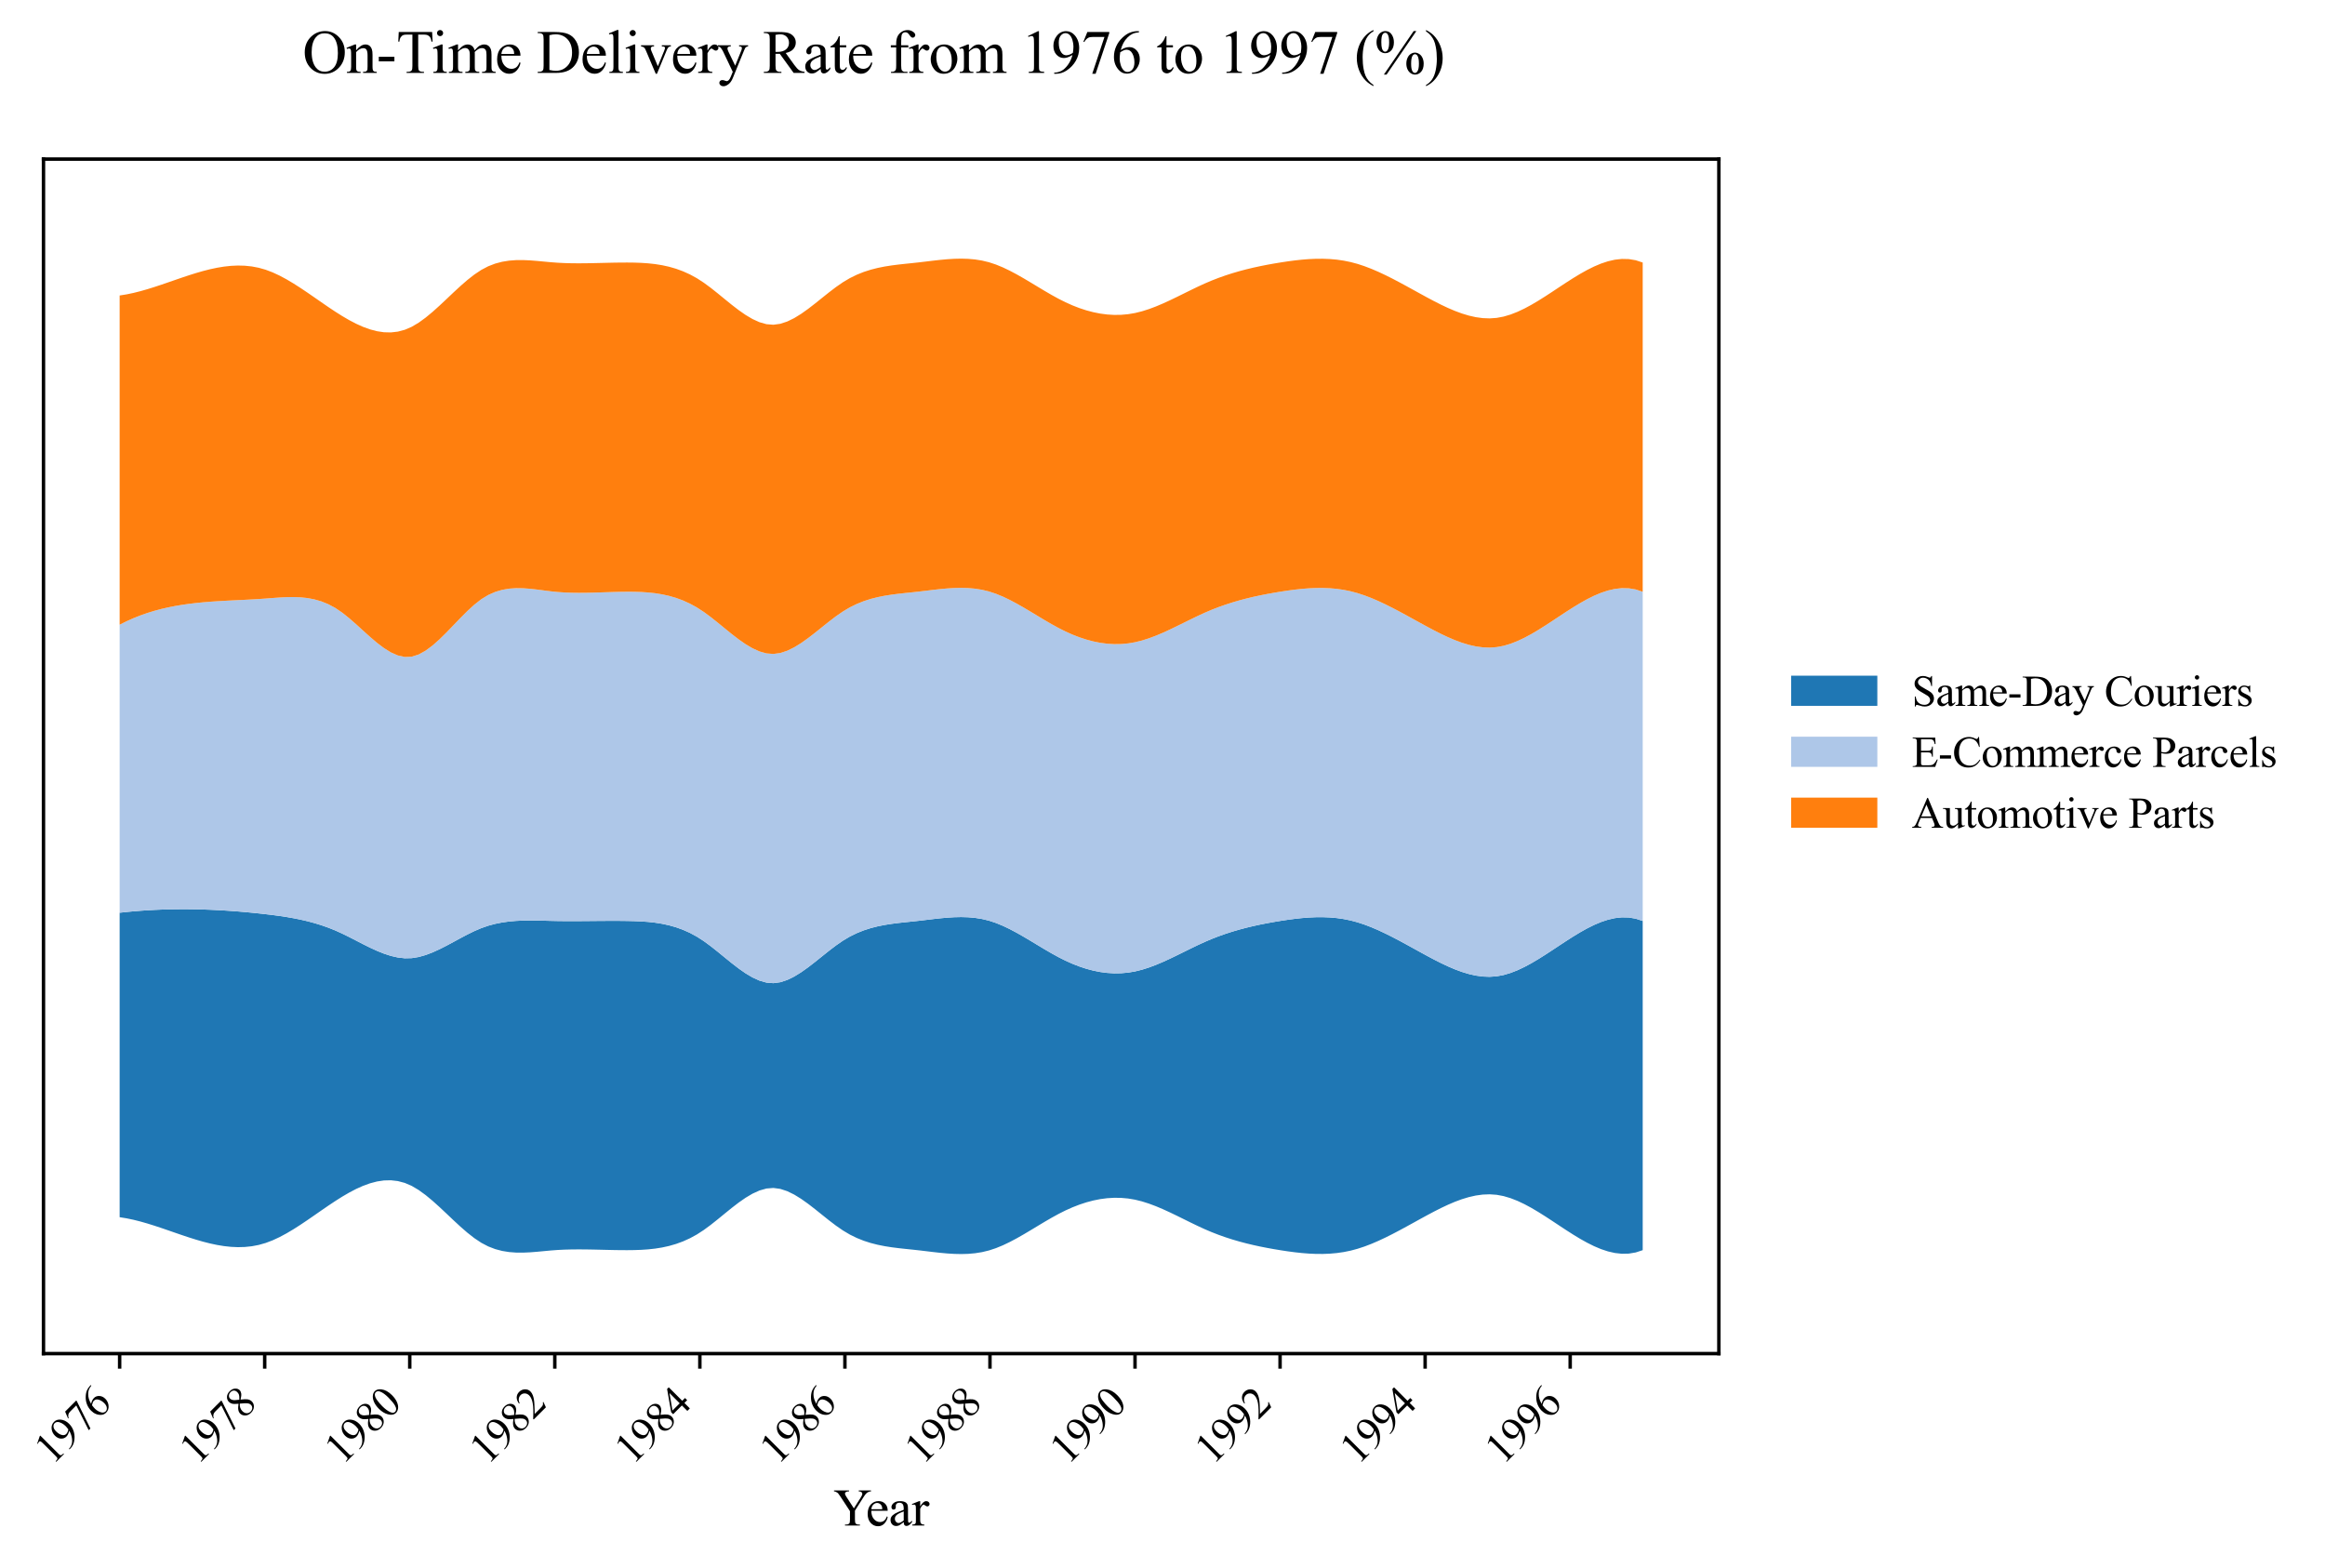 <?xml version="1.0" encoding="utf-8" standalone="no"?>
<!DOCTYPE svg PUBLIC "-//W3C//DTD SVG 1.1//EN"
  "http://www.w3.org/Graphics/SVG/1.1/DTD/svg11.dtd">
<svg xmlns:xlink="http://www.w3.org/1999/xlink" width="539.557pt" height="363.785pt" viewBox="0 0 539.557 363.785" xmlns="http://www.w3.org/2000/svg" version="1.1">
 <defs>
  <style type="text/css">*{stroke-linejoin: round; stroke-linecap: butt}</style>
 </defs>
 <g id="figure_1">
  <g id="patch_1">
   <path d="M 0 363.785 
L 539.557 363.785 
L 539.557 0 
L 0 0 
z
" style="fill: #ffffff"/>
  </g>
  <g id="axes_1">
   <g id="patch_2">
    <path d="M 10.092 314.121 
L 398.892 314.121 
L 398.892 36.921 
L 10.092 36.921 
z
" style="fill: #ffffff"/>
   </g>
   <g id="FillBetweenPolyCollection_1">
    <path d="M 27.765 211.81 
L 27.765 282.47 
L 29.379 282.731 
L 30.993 283.07 
L 32.606 283.476 
L 34.22 283.937 
L 35.834 284.442 
L 37.448 284.976 
L 39.062 285.53 
L 40.676 286.09 
L 42.29 286.644 
L 43.904 287.18 
L 45.518 287.687 
L 47.132 288.152 
L 48.746 288.562 
L 50.36 288.907 
L 51.974 289.173 
L 53.588 289.348 
L 55.202 289.421 
L 56.816 289.38 
L 58.43 289.211 
L 60.044 288.904 
L 61.658 288.446 
L 63.272 287.833 
L 64.885 287.083 
L 66.499 286.217 
L 68.113 285.258 
L 69.727 284.226 
L 71.341 283.142 
L 72.955 282.029 
L 74.569 280.907 
L 76.183 279.798 
L 77.797 278.723 
L 79.411 277.704 
L 81.025 276.762 
L 82.639 275.918 
L 84.253 275.192 
L 85.867 274.607 
L 87.481 274.182 
L 89.095 273.939 
L 90.709 273.899 
L 92.323 274.083 
L 93.937 274.512 
L 95.55 275.206 
L 97.164 276.162 
L 98.778 277.335 
L 100.392 278.672 
L 102.006 280.124 
L 103.62 281.639 
L 105.234 283.168 
L 106.848 284.66 
L 108.462 286.064 
L 110.076 287.329 
L 111.69 288.405 
L 113.304 289.249 
L 114.918 289.871 
L 116.532 290.298 
L 118.146 290.558 
L 119.76 290.68 
L 121.374 290.691 
L 122.988 290.62 
L 124.602 290.494 
L 126.215 290.342 
L 127.829 290.192 
L 129.443 290.071 
L 131.057 289.993 
L 132.671 289.951 
L 134.285 289.939 
L 135.899 289.949 
L 137.513 289.976 
L 139.127 290.012 
L 140.741 290.051 
L 142.355 290.087 
L 143.969 290.111 
L 145.583 290.118 
L 147.197 290.099 
L 148.811 290.042 
L 150.425 289.932 
L 152.039 289.755 
L 153.653 289.497 
L 155.267 289.142 
L 156.88 288.677 
L 158.494 288.088 
L 160.108 287.36 
L 161.722 286.478 
L 163.336 285.431 
L 164.95 284.241 
L 166.564 282.959 
L 168.178 281.638 
L 169.792 280.33 
L 171.406 279.087 
L 173.02 277.962 
L 174.634 277.006 
L 176.248 276.273 
L 177.862 275.814 
L 179.476 275.682 
L 181.09 275.902 
L 182.704 276.434 
L 184.318 277.224 
L 185.932 278.22 
L 187.545 279.367 
L 189.159 280.615 
L 190.773 281.909 
L 192.387 283.198 
L 194.001 284.427 
L 195.615 285.544 
L 197.229 286.502 
L 198.843 287.293 
L 200.457 287.939 
L 202.071 288.457 
L 203.685 288.868 
L 205.299 289.191 
L 206.913 289.446 
L 208.527 289.652 
L 210.141 289.828 
L 211.755 289.994 
L 213.369 290.17 
L 214.983 290.362 
L 216.597 290.557 
L 218.21 290.736 
L 219.824 290.885 
L 221.438 290.985 
L 223.052 291.021 
L 224.666 290.976 
L 226.28 290.832 
L 227.894 290.574 
L 229.508 290.185 
L 231.122 289.652 
L 232.736 288.988 
L 234.35 288.217 
L 235.964 287.36 
L 237.578 286.441 
L 239.192 285.483 
L 240.806 284.508 
L 242.42 283.54 
L 244.034 282.602 
L 245.648 281.715 
L 247.262 280.903 
L 248.875 280.18 
L 250.489 279.552 
L 252.103 279.021 
L 253.717 278.593 
L 255.331 278.271 
L 256.945 278.06 
L 258.559 277.963 
L 260.173 277.985 
L 261.787 278.13 
L 263.401 278.402 
L 265.015 278.802 
L 266.629 279.314 
L 268.243 279.92 
L 269.857 280.601 
L 271.471 281.339 
L 273.085 282.116 
L 274.699 282.912 
L 276.313 283.709 
L 277.927 284.488 
L 279.54 285.231 
L 281.154 285.92 
L 282.768 286.549 
L 284.382 287.121 
L 285.996 287.642 
L 287.61 288.113 
L 289.224 288.541 
L 290.838 288.928 
L 292.452 289.279 
L 294.066 289.597 
L 295.68 289.888 
L 297.294 290.155 
L 298.908 290.398 
L 300.522 290.611 
L 302.136 290.786 
L 303.75 290.914 
L 305.364 290.987 
L 306.978 290.996 
L 308.592 290.933 
L 310.206 290.79 
L 311.819 290.559 
L 313.433 290.231 
L 315.047 289.798 
L 316.661 289.267 
L 318.275 288.649 
L 319.889 287.955 
L 321.503 287.199 
L 323.117 286.392 
L 324.731 285.546 
L 326.345 284.673 
L 327.959 283.786 
L 329.573 282.895 
L 331.187 282.014 
L 332.801 281.156 
L 334.415 280.338 
L 336.029 279.577 
L 337.643 278.889 
L 339.257 278.292 
L 340.871 277.804 
L 342.484 277.44 
L 344.098 277.219 
L 345.712 277.157 
L 347.326 277.27 
L 348.94 277.573 
L 350.554 278.052 
L 352.168 278.684 
L 353.782 279.446 
L 355.396 280.316 
L 357.01 281.27 
L 358.624 282.285 
L 360.238 283.339 
L 361.852 284.408 
L 363.466 285.47 
L 365.08 286.502 
L 366.694 287.481 
L 368.308 288.383 
L 369.922 289.187 
L 371.536 289.869 
L 373.149 290.406 
L 374.763 290.776 
L 376.377 290.954 
L 377.991 290.92 
L 379.605 290.648 
L 381.219 290.118 
L 381.219 213.72 
L 381.219 213.72 
L 379.605 213.19 
L 377.991 212.918 
L 376.377 212.884 
L 374.763 213.062 
L 373.149 213.432 
L 371.536 213.969 
L 369.922 214.651 
L 368.308 215.455 
L 366.694 216.357 
L 365.08 217.336 
L 363.466 218.368 
L 361.852 219.43 
L 360.238 220.499 
L 358.624 221.553 
L 357.01 222.568 
L 355.396 223.522 
L 353.782 224.392 
L 352.168 225.154 
L 350.554 225.786 
L 348.94 226.265 
L 347.326 226.567 
L 345.712 226.681 
L 344.098 226.619 
L 342.484 226.398 
L 340.871 226.034 
L 339.257 225.545 
L 337.643 224.949 
L 336.029 224.261 
L 334.415 223.5 
L 332.801 222.682 
L 331.187 221.824 
L 329.573 220.943 
L 327.959 220.052 
L 326.345 219.165 
L 324.731 218.292 
L 323.117 217.446 
L 321.503 216.639 
L 319.889 215.883 
L 318.275 215.189 
L 316.661 214.571 
L 315.047 214.04 
L 313.433 213.607 
L 311.819 213.279 
L 310.206 213.048 
L 308.592 212.905 
L 306.978 212.842 
L 305.364 212.851 
L 303.75 212.924 
L 302.136 213.052 
L 300.522 213.227 
L 298.908 213.44 
L 297.294 213.683 
L 295.68 213.95 
L 294.066 214.241 
L 292.452 214.559 
L 290.838 214.91 
L 289.224 215.297 
L 287.61 215.725 
L 285.996 216.196 
L 284.382 216.716 
L 282.768 217.289 
L 281.154 217.918 
L 279.54 218.607 
L 277.927 219.35 
L 276.313 220.129 
L 274.699 220.926 
L 273.085 221.722 
L 271.471 222.499 
L 269.857 223.237 
L 268.243 223.918 
L 266.629 224.524 
L 265.015 225.036 
L 263.401 225.436 
L 261.787 225.708 
L 260.173 225.853 
L 258.559 225.875 
L 256.945 225.778 
L 255.331 225.567 
L 253.717 225.245 
L 252.103 224.817 
L 250.489 224.286 
L 248.875 223.658 
L 247.262 222.935 
L 245.648 222.123 
L 244.034 221.236 
L 242.42 220.298 
L 240.806 219.329 
L 239.192 218.355 
L 237.578 217.397 
L 235.964 216.478 
L 234.35 215.621 
L 232.736 214.85 
L 231.122 214.186 
L 229.508 213.653 
L 227.894 213.264 
L 226.28 213.006 
L 224.666 212.862 
L 223.052 212.817 
L 221.438 212.853 
L 219.824 212.953 
L 218.21 213.102 
L 216.597 213.281 
L 214.983 213.476 
L 213.369 213.668 
L 211.755 213.844 
L 210.141 214.01 
L 208.527 214.186 
L 206.913 214.392 
L 205.299 214.646 
L 203.685 214.969 
L 202.071 215.38 
L 200.457 215.899 
L 198.843 216.544 
L 197.229 217.336 
L 195.615 218.294 
L 194.001 219.412 
L 192.387 220.642 
L 190.773 221.93 
L 189.159 223.225 
L 187.545 224.473 
L 185.932 225.621 
L 184.318 226.617 
L 182.704 227.406 
L 181.09 227.937 
L 179.476 228.156 
L 177.862 228.022 
L 176.248 227.561 
L 174.634 226.826 
L 173.02 225.868 
L 171.406 224.741 
L 169.792 223.497 
L 168.178 222.189 
L 166.564 220.869 
L 164.95 219.59 
L 163.336 218.404 
L 161.722 217.363 
L 160.108 216.489 
L 158.494 215.769 
L 156.88 215.188 
L 155.267 214.73 
L 153.653 214.38 
L 152.039 214.123 
L 150.425 213.944 
L 148.811 213.828 
L 147.197 213.758 
L 145.583 213.72 
L 143.969 213.701 
L 142.355 213.695 
L 140.741 213.699 
L 139.127 213.709 
L 137.513 213.724 
L 135.899 213.738 
L 134.285 213.749 
L 132.671 213.754 
L 131.057 213.75 
L 129.443 213.732 
L 127.829 213.699 
L 126.215 213.658 
L 124.602 213.622 
L 122.988 213.609 
L 121.374 213.631 
L 119.76 213.706 
L 118.146 213.847 
L 116.532 214.071 
L 114.918 214.392 
L 113.304 214.825 
L 111.69 215.386 
L 110.076 216.077 
L 108.462 216.867 
L 106.848 217.718 
L 105.234 218.596 
L 103.62 219.462 
L 102.006 220.28 
L 100.392 221.015 
L 98.778 221.628 
L 97.164 222.084 
L 95.55 222.346 
L 93.937 222.381 
L 92.323 222.198 
L 90.709 221.828 
L 89.095 221.302 
L 87.481 220.653 
L 85.867 219.911 
L 84.253 219.109 
L 82.639 218.277 
L 81.025 217.448 
L 79.411 216.653 
L 77.797 215.923 
L 76.183 215.277 
L 74.569 214.709 
L 72.955 214.214 
L 71.341 213.783 
L 69.727 213.409 
L 68.113 213.086 
L 66.499 212.805 
L 64.885 212.56 
L 63.272 212.344 
L 61.658 212.15 
L 60.044 211.97 
L 58.43 211.805 
L 56.816 211.653 
L 55.202 211.516 
L 53.588 211.393 
L 51.974 211.286 
L 50.36 211.195 
L 48.746 211.12 
L 47.132 211.061 
L 45.518 211.02 
L 43.904 210.996 
L 42.29 210.99 
L 40.676 211.002 
L 39.062 211.033 
L 37.448 211.083 
L 35.834 211.153 
L 34.22 211.243 
L 32.606 211.353 
L 30.993 211.484 
L 29.379 211.636 
L 27.765 211.81 
z
" clip-path="url(#p9e3cc79806)" style="fill: #1f77b4"/>
   </g>
   <g id="FillBetweenPolyCollection_2">
    <path d="M 27.765 144.97 
L 27.765 211.81 
L 29.379 211.636 
L 30.993 211.484 
L 32.606 211.353 
L 34.22 211.243 
L 35.834 211.153 
L 37.448 211.083 
L 39.062 211.033 
L 40.676 211.002 
L 42.29 210.99 
L 43.904 210.996 
L 45.518 211.02 
L 47.132 211.061 
L 48.746 211.12 
L 50.36 211.195 
L 51.974 211.286 
L 53.588 211.393 
L 55.202 211.516 
L 56.816 211.653 
L 58.43 211.805 
L 60.044 211.97 
L 61.658 212.15 
L 63.272 212.344 
L 64.885 212.56 
L 66.499 212.805 
L 68.113 213.086 
L 69.727 213.409 
L 71.341 213.783 
L 72.955 214.214 
L 74.569 214.709 
L 76.183 215.277 
L 77.797 215.923 
L 79.411 216.653 
L 81.025 217.448 
L 82.639 218.277 
L 84.253 219.109 
L 85.867 219.911 
L 87.481 220.653 
L 89.095 221.302 
L 90.709 221.828 
L 92.323 222.198 
L 93.937 222.381 
L 95.55 222.346 
L 97.164 222.084 
L 98.778 221.628 
L 100.392 221.015 
L 102.006 220.28 
L 103.62 219.462 
L 105.234 218.596 
L 106.848 217.718 
L 108.462 216.867 
L 110.076 216.077 
L 111.69 215.386 
L 113.304 214.825 
L 114.918 214.392 
L 116.532 214.071 
L 118.146 213.847 
L 119.76 213.706 
L 121.374 213.631 
L 122.988 213.609 
L 124.602 213.622 
L 126.215 213.658 
L 127.829 213.699 
L 129.443 213.732 
L 131.057 213.75 
L 132.671 213.754 
L 134.285 213.749 
L 135.899 213.738 
L 137.513 213.724 
L 139.127 213.709 
L 140.741 213.699 
L 142.355 213.695 
L 143.969 213.701 
L 145.583 213.72 
L 147.197 213.758 
L 148.811 213.828 
L 150.425 213.944 
L 152.039 214.123 
L 153.653 214.38 
L 155.267 214.73 
L 156.88 215.188 
L 158.494 215.769 
L 160.108 216.489 
L 161.722 217.363 
L 163.336 218.404 
L 164.95 219.59 
L 166.564 220.869 
L 168.178 222.189 
L 169.792 223.497 
L 171.406 224.741 
L 173.02 225.868 
L 174.634 226.826 
L 176.248 227.561 
L 177.862 228.022 
L 179.476 228.156 
L 181.09 227.937 
L 182.704 227.406 
L 184.318 226.617 
L 185.932 225.621 
L 187.545 224.473 
L 189.159 223.225 
L 190.773 221.93 
L 192.387 220.642 
L 194.001 219.412 
L 195.615 218.294 
L 197.229 217.336 
L 198.843 216.544 
L 200.457 215.899 
L 202.071 215.38 
L 203.685 214.969 
L 205.299 214.646 
L 206.913 214.392 
L 208.527 214.186 
L 210.141 214.01 
L 211.755 213.844 
L 213.369 213.668 
L 214.983 213.476 
L 216.597 213.281 
L 218.21 213.102 
L 219.824 212.953 
L 221.438 212.853 
L 223.052 212.817 
L 224.666 212.862 
L 226.28 213.006 
L 227.894 213.264 
L 229.508 213.653 
L 231.122 214.186 
L 232.736 214.85 
L 234.35 215.621 
L 235.964 216.478 
L 237.578 217.397 
L 239.192 218.355 
L 240.806 219.329 
L 242.42 220.298 
L 244.034 221.236 
L 245.648 222.123 
L 247.262 222.935 
L 248.875 223.658 
L 250.489 224.286 
L 252.103 224.817 
L 253.717 225.245 
L 255.331 225.567 
L 256.945 225.778 
L 258.559 225.875 
L 260.173 225.853 
L 261.787 225.708 
L 263.401 225.436 
L 265.015 225.036 
L 266.629 224.524 
L 268.243 223.918 
L 269.857 223.237 
L 271.471 222.499 
L 273.085 221.722 
L 274.699 220.926 
L 276.313 220.129 
L 277.927 219.35 
L 279.54 218.607 
L 281.154 217.918 
L 282.768 217.289 
L 284.382 216.716 
L 285.996 216.196 
L 287.61 215.725 
L 289.224 215.297 
L 290.838 214.91 
L 292.452 214.559 
L 294.066 214.241 
L 295.68 213.95 
L 297.294 213.683 
L 298.908 213.44 
L 300.522 213.227 
L 302.136 213.052 
L 303.75 212.924 
L 305.364 212.851 
L 306.978 212.842 
L 308.592 212.905 
L 310.206 213.048 
L 311.819 213.279 
L 313.433 213.607 
L 315.047 214.04 
L 316.661 214.571 
L 318.275 215.189 
L 319.889 215.883 
L 321.503 216.639 
L 323.117 217.446 
L 324.731 218.292 
L 326.345 219.165 
L 327.959 220.052 
L 329.573 220.943 
L 331.187 221.824 
L 332.801 222.682 
L 334.415 223.5 
L 336.029 224.261 
L 337.643 224.949 
L 339.257 225.545 
L 340.871 226.034 
L 342.484 226.398 
L 344.098 226.619 
L 345.712 226.681 
L 347.326 226.567 
L 348.94 226.265 
L 350.554 225.786 
L 352.168 225.154 
L 353.782 224.392 
L 355.396 223.522 
L 357.01 222.568 
L 358.624 221.553 
L 360.238 220.499 
L 361.852 219.43 
L 363.466 218.368 
L 365.08 217.336 
L 366.694 216.357 
L 368.308 215.455 
L 369.922 214.651 
L 371.536 213.969 
L 373.149 213.432 
L 374.763 213.062 
L 376.377 212.884 
L 377.991 212.918 
L 379.605 213.19 
L 381.219 213.72 
L 381.219 137.322 
L 381.219 137.322 
L 379.605 136.792 
L 377.991 136.521 
L 376.377 136.486 
L 374.763 136.665 
L 373.149 137.034 
L 371.536 137.571 
L 369.922 138.253 
L 368.308 139.057 
L 366.694 139.959 
L 365.08 140.938 
L 363.466 141.97 
L 361.852 143.032 
L 360.238 144.102 
L 358.624 145.155 
L 357.01 146.171 
L 355.396 147.124 
L 353.782 147.994 
L 352.168 148.756 
L 350.554 149.388 
L 348.94 149.867 
L 347.326 150.17 
L 345.712 150.284 
L 344.098 150.221 
L 342.484 150 
L 340.871 149.636 
L 339.257 149.148 
L 337.643 148.551 
L 336.029 147.864 
L 334.415 147.102 
L 332.801 146.284 
L 331.187 145.426 
L 329.573 144.545 
L 327.959 143.655 
L 326.345 142.767 
L 324.731 141.894 
L 323.117 141.048 
L 321.503 140.241 
L 319.889 139.485 
L 318.275 138.792 
L 316.661 138.173 
L 315.047 137.642 
L 313.433 137.21 
L 311.819 136.881 
L 310.206 136.65 
L 308.592 136.507 
L 306.978 136.444 
L 305.364 136.453 
L 303.75 136.526 
L 302.136 136.654 
L 300.522 136.829 
L 298.908 137.042 
L 297.294 137.286 
L 295.68 137.552 
L 294.066 137.843 
L 292.452 138.162 
L 290.838 138.512 
L 289.224 138.9 
L 287.61 139.327 
L 285.996 139.799 
L 284.382 140.319 
L 282.768 140.891 
L 281.154 141.52 
L 279.54 142.209 
L 277.927 142.952 
L 276.313 143.732 
L 274.699 144.528 
L 273.085 145.324 
L 271.471 146.101 
L 269.857 146.839 
L 268.243 147.52 
L 266.629 148.126 
L 265.015 148.639 
L 263.401 149.038 
L 261.787 149.31 
L 260.173 149.455 
L 258.559 149.477 
L 256.945 149.38 
L 255.331 149.169 
L 253.717 148.847 
L 252.103 148.419 
L 250.489 147.888 
L 248.875 147.26 
L 247.262 146.537 
L 245.648 145.725 
L 244.034 144.839 
L 242.42 143.9 
L 240.806 142.932 
L 239.192 141.957 
L 237.578 140.999 
L 235.964 140.08 
L 234.35 139.224 
L 232.736 138.452 
L 231.122 137.788 
L 229.508 137.255 
L 227.894 136.866 
L 226.28 136.608 
L 224.666 136.464 
L 223.052 136.419 
L 221.438 136.455 
L 219.824 136.555 
L 218.21 136.704 
L 216.597 136.883 
L 214.983 137.078 
L 213.369 137.27 
L 211.755 137.446 
L 210.141 137.612 
L 208.527 137.789 
L 206.913 137.995 
L 205.299 138.25 
L 203.685 138.573 
L 202.071 138.984 
L 200.457 139.502 
L 198.843 140.147 
L 197.229 140.939 
L 195.615 141.896 
L 194.001 143.013 
L 192.387 144.242 
L 190.773 145.53 
L 189.159 146.824 
L 187.545 148.071 
L 185.932 149.219 
L 184.318 150.215 
L 182.704 151.005 
L 181.09 151.537 
L 179.476 151.758 
L 177.862 151.627 
L 176.248 151.169 
L 174.634 150.437 
L 173.02 149.483 
L 171.406 148.358 
L 169.792 147.116 
L 168.178 145.808 
L 166.564 144.486 
L 164.95 143.203 
L 163.336 142.011 
L 161.722 140.961 
L 160.108 140.076 
L 158.494 139.343 
L 156.88 138.75 
L 155.267 138.282 
L 153.653 137.925 
L 152.039 137.665 
L 150.425 137.489 
L 148.811 137.382 
L 147.197 137.331 
L 145.583 137.322 
L 143.969 137.342 
L 142.355 137.382 
L 140.741 137.432 
L 139.127 137.485 
L 137.513 137.532 
L 135.899 137.565 
L 134.285 137.575 
L 132.671 137.554 
L 131.057 137.494 
L 129.443 137.386 
L 127.829 137.222 
L 126.215 137.019 
L 124.602 136.81 
L 122.988 136.629 
L 121.374 136.512 
L 119.76 136.491 
L 118.146 136.603 
L 116.532 136.881 
L 114.918 137.36 
L 113.304 138.074 
L 111.69 139.058 
L 110.076 140.319 
L 108.462 141.795 
L 106.848 143.41 
L 105.234 145.091 
L 103.62 146.763 
L 102.006 148.353 
L 100.392 149.785 
L 98.778 150.985 
L 97.164 151.88 
L 95.55 152.394 
L 93.937 152.462 
L 92.323 152.105 
L 90.709 151.389 
L 89.095 150.385 
L 87.481 149.162 
L 85.867 147.788 
L 84.253 146.332 
L 82.639 144.863 
L 81.025 143.451 
L 79.411 142.164 
L 77.797 141.071 
L 76.183 140.209 
L 74.569 139.557 
L 72.955 139.092 
L 71.341 138.786 
L 69.727 138.616 
L 68.113 138.555 
L 66.499 138.578 
L 64.885 138.661 
L 63.272 138.777 
L 61.658 138.902 
L 60.044 139.013 
L 58.43 139.108 
L 56.816 139.193 
L 55.202 139.272 
L 53.588 139.351 
L 51.974 139.435 
L 50.36 139.53 
L 48.746 139.642 
L 47.132 139.774 
L 45.518 139.933 
L 43.904 140.125 
L 42.29 140.353 
L 40.676 140.624 
L 39.062 140.943 
L 37.448 141.316 
L 35.834 141.747 
L 34.22 142.242 
L 32.606 142.807 
L 30.993 143.446 
L 29.379 144.165 
L 27.765 144.97 
z
" clip-path="url(#p9e3cc79806)" style="fill: #aec7e8"/>
   </g>
   <g id="FillBetweenPolyCollection_3">
    <path d="M 27.765 68.572 
L 27.765 144.97 
L 29.379 144.165 
L 30.993 143.446 
L 32.606 142.807 
L 34.22 142.242 
L 35.834 141.747 
L 37.448 141.316 
L 39.062 140.943 
L 40.676 140.624 
L 42.29 140.353 
L 43.904 140.125 
L 45.518 139.933 
L 47.132 139.774 
L 48.746 139.642 
L 50.36 139.53 
L 51.974 139.435 
L 53.588 139.351 
L 55.202 139.272 
L 56.816 139.193 
L 58.43 139.108 
L 60.044 139.013 
L 61.658 138.902 
L 63.272 138.777 
L 64.885 138.661 
L 66.499 138.578 
L 68.113 138.555 
L 69.727 138.616 
L 71.341 138.786 
L 72.955 139.092 
L 74.569 139.557 
L 76.183 140.209 
L 77.797 141.071 
L 79.411 142.164 
L 81.025 143.451 
L 82.639 144.863 
L 84.253 146.332 
L 85.867 147.788 
L 87.481 149.162 
L 89.095 150.385 
L 90.709 151.389 
L 92.323 152.105 
L 93.937 152.462 
L 95.55 152.394 
L 97.164 151.88 
L 98.778 150.985 
L 100.392 149.785 
L 102.006 148.353 
L 103.62 146.763 
L 105.234 145.091 
L 106.848 143.41 
L 108.462 141.795 
L 110.076 140.319 
L 111.69 139.058 
L 113.304 138.074 
L 114.918 137.36 
L 116.532 136.881 
L 118.146 136.603 
L 119.76 136.491 
L 121.374 136.512 
L 122.988 136.629 
L 124.602 136.81 
L 126.215 137.019 
L 127.829 137.222 
L 129.443 137.386 
L 131.057 137.494 
L 132.671 137.554 
L 134.285 137.575 
L 135.899 137.565 
L 137.513 137.532 
L 139.127 137.485 
L 140.741 137.432 
L 142.355 137.382 
L 143.969 137.342 
L 145.583 137.322 
L 147.197 137.331 
L 148.811 137.382 
L 150.425 137.489 
L 152.039 137.665 
L 153.653 137.925 
L 155.267 138.282 
L 156.88 138.75 
L 158.494 139.343 
L 160.108 140.076 
L 161.722 140.961 
L 163.336 142.011 
L 164.95 143.203 
L 166.564 144.486 
L 168.178 145.808 
L 169.792 147.116 
L 171.406 148.358 
L 173.02 149.483 
L 174.634 150.437 
L 176.248 151.169 
L 177.862 151.627 
L 179.476 151.758 
L 181.09 151.537 
L 182.704 151.005 
L 184.318 150.215 
L 185.932 149.219 
L 187.545 148.071 
L 189.159 146.824 
L 190.773 145.53 
L 192.387 144.242 
L 194.001 143.013 
L 195.615 141.896 
L 197.229 140.939 
L 198.843 140.147 
L 200.457 139.502 
L 202.071 138.984 
L 203.685 138.573 
L 205.299 138.25 
L 206.913 137.995 
L 208.527 137.789 
L 210.141 137.612 
L 211.755 137.446 
L 213.369 137.27 
L 214.983 137.078 
L 216.597 136.883 
L 218.21 136.704 
L 219.824 136.555 
L 221.438 136.455 
L 223.052 136.419 
L 224.666 136.464 
L 226.28 136.608 
L 227.894 136.866 
L 229.508 137.255 
L 231.122 137.788 
L 232.736 138.452 
L 234.35 139.224 
L 235.964 140.08 
L 237.578 140.999 
L 239.192 141.957 
L 240.806 142.932 
L 242.42 143.9 
L 244.034 144.839 
L 245.648 145.725 
L 247.262 146.537 
L 248.875 147.26 
L 250.489 147.888 
L 252.103 148.419 
L 253.717 148.847 
L 255.331 149.169 
L 256.945 149.38 
L 258.559 149.477 
L 260.173 149.455 
L 261.787 149.31 
L 263.401 149.038 
L 265.015 148.639 
L 266.629 148.126 
L 268.243 147.52 
L 269.857 146.839 
L 271.471 146.101 
L 273.085 145.324 
L 274.699 144.528 
L 276.313 143.732 
L 277.927 142.952 
L 279.54 142.209 
L 281.154 141.52 
L 282.768 140.891 
L 284.382 140.319 
L 285.996 139.799 
L 287.61 139.327 
L 289.224 138.9 
L 290.838 138.512 
L 292.452 138.162 
L 294.066 137.843 
L 295.68 137.552 
L 297.294 137.286 
L 298.908 137.042 
L 300.522 136.829 
L 302.136 136.654 
L 303.75 136.526 
L 305.364 136.453 
L 306.978 136.444 
L 308.592 136.507 
L 310.206 136.65 
L 311.819 136.881 
L 313.433 137.21 
L 315.047 137.642 
L 316.661 138.173 
L 318.275 138.792 
L 319.889 139.485 
L 321.503 140.241 
L 323.117 141.048 
L 324.731 141.894 
L 326.345 142.767 
L 327.959 143.655 
L 329.573 144.545 
L 331.187 145.426 
L 332.801 146.284 
L 334.415 147.102 
L 336.029 147.864 
L 337.643 148.551 
L 339.257 149.148 
L 340.871 149.636 
L 342.484 150 
L 344.098 150.221 
L 345.712 150.284 
L 347.326 150.17 
L 348.94 149.867 
L 350.554 149.388 
L 352.168 148.756 
L 353.782 147.994 
L 355.396 147.124 
L 357.01 146.171 
L 358.624 145.155 
L 360.238 144.102 
L 361.852 143.032 
L 363.466 141.97 
L 365.08 140.938 
L 366.694 139.959 
L 368.308 139.057 
L 369.922 138.253 
L 371.536 137.571 
L 373.149 137.034 
L 374.763 136.665 
L 376.377 136.486 
L 377.991 136.521 
L 379.605 136.792 
L 381.219 137.322 
L 381.219 60.925 
L 381.219 60.925 
L 379.605 60.394 
L 377.991 60.123 
L 376.377 60.088 
L 374.763 60.267 
L 373.149 60.636 
L 371.536 61.173 
L 369.922 61.855 
L 368.308 62.659 
L 366.694 63.562 
L 365.08 64.54 
L 363.466 65.572 
L 361.852 66.634 
L 360.238 67.704 
L 358.624 68.758 
L 357.01 69.773 
L 355.396 70.727 
L 353.782 71.596 
L 352.168 72.358 
L 350.554 72.99 
L 348.94 73.469 
L 347.326 73.772 
L 345.712 73.886 
L 344.098 73.824 
L 342.484 73.602 
L 340.871 73.239 
L 339.257 72.75 
L 337.643 72.153 
L 336.029 71.466 
L 334.415 70.705 
L 332.801 69.886 
L 331.187 69.028 
L 329.573 68.147 
L 327.959 67.257 
L 326.345 66.369 
L 324.731 65.497 
L 323.117 64.651 
L 321.503 63.843 
L 319.889 63.087 
L 318.275 62.394 
L 316.661 61.776 
L 315.047 61.244 
L 313.433 60.812 
L 311.819 60.484 
L 310.206 60.252 
L 308.592 60.109 
L 306.978 60.047 
L 305.364 60.056 
L 303.75 60.128 
L 302.136 60.256 
L 300.522 60.431 
L 298.908 60.644 
L 297.294 60.888 
L 295.68 61.154 
L 294.066 61.445 
L 292.452 61.764 
L 290.838 62.115 
L 289.224 62.502 
L 287.61 62.929 
L 285.996 63.401 
L 284.382 63.921 
L 282.768 64.493 
L 281.154 65.122 
L 279.54 65.811 
L 277.927 66.554 
L 276.313 67.334 
L 274.699 68.131 
L 273.085 68.927 
L 271.471 69.703 
L 269.857 70.441 
L 268.243 71.123 
L 266.629 71.729 
L 265.015 72.241 
L 263.401 72.64 
L 261.787 72.912 
L 260.173 73.057 
L 258.559 73.079 
L 256.945 72.983 
L 255.331 72.771 
L 253.717 72.449 
L 252.103 72.021 
L 250.489 71.491 
L 248.875 70.862 
L 247.262 70.14 
L 245.648 69.328 
L 244.034 68.441 
L 242.42 67.502 
L 240.806 66.534 
L 239.192 65.56 
L 237.578 64.601 
L 235.964 63.683 
L 234.35 62.826 
L 232.736 62.054 
L 231.122 61.39 
L 229.508 60.857 
L 227.894 60.468 
L 226.28 60.21 
L 224.666 60.067 
L 223.052 60.021 
L 221.438 60.057 
L 219.824 60.158 
L 218.21 60.306 
L 216.597 60.486 
L 214.983 60.68 
L 213.369 60.872 
L 211.755 61.048 
L 210.141 61.215 
L 208.527 61.391 
L 206.913 61.597 
L 205.299 61.851 
L 203.685 62.175 
L 202.071 62.586 
L 200.457 63.104 
L 198.843 63.749 
L 197.229 64.541 
L 195.615 65.498 
L 194.001 66.616 
L 192.387 67.845 
L 190.773 69.133 
L 189.159 70.427 
L 187.545 71.675 
L 185.932 72.823 
L 184.318 73.818 
L 182.704 74.608 
L 181.09 75.14 
L 179.476 75.361 
L 177.862 75.229 
L 176.248 74.77 
L 174.634 74.036 
L 173.02 73.081 
L 171.406 71.956 
L 169.792 70.713 
L 168.178 69.405 
L 166.564 68.084 
L 164.95 66.802 
L 163.336 65.612 
L 161.722 64.565 
L 160.108 63.683 
L 158.494 62.955 
L 156.88 62.365 
L 155.267 61.9 
L 153.653 61.546 
L 152.039 61.287 
L 150.425 61.11 
L 148.811 61 
L 147.197 60.943 
L 145.583 60.925 
L 143.969 60.932 
L 142.355 60.956 
L 140.741 60.991 
L 139.127 61.03 
L 137.513 61.066 
L 135.899 61.093 
L 134.285 61.104 
L 132.671 61.092 
L 131.057 61.05 
L 129.443 60.971 
L 127.829 60.851 
L 126.215 60.701 
L 124.602 60.549 
L 122.988 60.423 
L 121.374 60.352 
L 119.76 60.363 
L 118.146 60.484 
L 116.532 60.744 
L 114.918 61.171 
L 113.304 61.793 
L 111.69 62.638 
L 110.076 63.714 
L 108.462 64.979 
L 106.848 66.383 
L 105.234 67.874 
L 103.62 69.403 
L 102.006 70.919 
L 100.392 72.371 
L 98.778 73.708 
L 97.164 74.88 
L 95.55 75.836 
L 93.937 76.531 
L 92.323 76.959 
L 90.709 77.143 
L 89.095 77.103 
L 87.481 76.86 
L 85.867 76.436 
L 84.253 75.85 
L 82.639 75.125 
L 81.025 74.281 
L 79.411 73.339 
L 77.797 72.32 
L 76.183 71.245 
L 74.569 70.136 
L 72.955 69.014 
L 71.341 67.9 
L 69.727 66.817 
L 68.113 65.785 
L 66.499 64.825 
L 64.885 63.96 
L 63.272 63.21 
L 61.658 62.597 
L 60.044 62.138 
L 58.43 61.831 
L 56.816 61.663 
L 55.202 61.621 
L 53.588 61.694 
L 51.974 61.87 
L 50.36 62.136 
L 48.746 62.48 
L 47.132 62.891 
L 45.518 63.355 
L 43.904 63.862 
L 42.29 64.399 
L 40.676 64.953 
L 39.062 65.513 
L 37.448 66.066 
L 35.834 66.601 
L 34.22 67.105 
L 32.606 67.566 
L 30.993 67.973 
L 29.379 68.312 
L 27.765 68.572 
z
" clip-path="url(#p9e3cc79806)" style="fill: #ff7f0e"/>
   </g>
   <g id="matplotlib.axis_1">
    <g id="xtick_1">
     <g id="line2d_1">
      <defs>
       <path id="mbea111c03d" d="M 0 0 
L 0 3.5 
" style="stroke: #000000; stroke-width: 0.8"/>
      </defs>
      <g>
       <use xlink:href="#mbea111c03d" x="27.765" y="314.121" style="stroke: #000000; stroke-width: 0.8"/>
      </g>
     </g>
     <g id="text_1">
      <!-- 1976 -->
      <g transform="translate(12.11 340.173) rotate(-45) scale(0.1 -0.1)">
       <defs>
        <path id="TimesNewRomanPSMT-31" d="M 750 3822 
L 1781 4325 
L 1884 4325 
L 1884 747 
Q 1884 391 1914 303 
Q 1944 216 2037 169 
Q 2131 122 2419 116 
L 2419 0 
L 825 0 
L 825 116 
Q 1125 122 1212 167 
Q 1300 213 1334 289 
Q 1369 366 1369 747 
L 1369 3034 
Q 1369 3497 1338 3628 
Q 1316 3728 1258 3775 
Q 1200 3822 1119 3822 
Q 1003 3822 797 3725 
L 750 3822 
z
" transform="scale(0.016)"/>
        <path id="TimesNewRomanPSMT-39" d="M 338 -88 
L 338 28 
Q 744 34 1094 217 
Q 1444 400 1770 856 
Q 2097 1313 2225 1859 
Q 1734 1544 1338 1544 
Q 891 1544 572 1889 
Q 253 2234 253 2806 
Q 253 3363 572 3797 
Q 956 4325 1575 4325 
Q 2097 4325 2469 3894 
Q 2925 3359 2925 2575 
Q 2925 1869 2578 1258 
Q 2231 647 1613 244 
Q 1109 -88 516 -88 
L 338 -88 
z
M 2275 2091 
Q 2331 2497 2331 2741 
Q 2331 3044 2228 3395 
Q 2125 3747 1936 3934 
Q 1747 4122 1506 4122 
Q 1228 4122 1018 3872 
Q 809 3622 809 3128 
Q 809 2469 1088 2097 
Q 1291 1828 1588 1828 
Q 1731 1828 1928 1897 
Q 2125 1966 2275 2091 
z
" transform="scale(0.016)"/>
        <path id="TimesNewRomanPSMT-37" d="M 644 4238 
L 2916 4238 
L 2916 4119 
L 1503 -88 
L 1153 -88 
L 2419 3728 
L 1253 3728 
Q 900 3728 750 3644 
Q 488 3500 328 3200 
L 238 3234 
L 644 4238 
z
" transform="scale(0.016)"/>
        <path id="TimesNewRomanPSMT-36" d="M 2869 4325 
L 2869 4209 
Q 2456 4169 2195 4045 
Q 1934 3922 1679 3669 
Q 1425 3416 1258 3105 
Q 1091 2794 978 2366 
Q 1428 2675 1881 2675 
Q 2316 2675 2634 2325 
Q 2953 1975 2953 1425 
Q 2953 894 2631 456 
Q 2244 -75 1606 -75 
Q 1172 -75 869 213 
Q 275 772 275 1663 
Q 275 2231 503 2743 
Q 731 3256 1154 3653 
Q 1578 4050 1965 4187 
Q 2353 4325 2688 4325 
L 2869 4325 
z
M 925 2138 
Q 869 1716 869 1456 
Q 869 1156 980 804 
Q 1091 453 1309 247 
Q 1469 100 1697 100 
Q 1969 100 2183 356 
Q 2397 613 2397 1088 
Q 2397 1622 2184 2012 
Q 1972 2403 1581 2403 
Q 1463 2403 1327 2353 
Q 1191 2303 925 2138 
z
" transform="scale(0.016)"/>
       </defs>
       <use xlink:href="#TimesNewRomanPSMT-31"/>
       <use xlink:href="#TimesNewRomanPSMT-39" transform="translate(50 0)"/>
       <use xlink:href="#TimesNewRomanPSMT-37" transform="translate(100 0)"/>
       <use xlink:href="#TimesNewRomanPSMT-36" transform="translate(150 0)"/>
      </g>
     </g>
    </g>
    <g id="xtick_2">
     <g id="line2d_2">
      <g>
       <use xlink:href="#mbea111c03d" x="61.427" y="314.121" style="stroke: #000000; stroke-width: 0.8"/>
      </g>
     </g>
     <g id="text_2">
      <!-- 1978 -->
      <g transform="translate(45.772 340.173) rotate(-45) scale(0.1 -0.1)">
       <defs>
        <path id="TimesNewRomanPSMT-38" d="M 1228 2134 
Q 725 2547 579 2797 
Q 434 3047 434 3316 
Q 434 3728 753 4026 
Q 1072 4325 1600 4325 
Q 2113 4325 2425 4047 
Q 2738 3769 2738 3413 
Q 2738 3175 2569 2928 
Q 2400 2681 1866 2347 
Q 2416 1922 2594 1678 
Q 2831 1359 2831 1006 
Q 2831 559 2490 242 
Q 2150 -75 1597 -75 
Q 994 -75 656 303 
Q 388 606 388 966 
Q 388 1247 577 1523 
Q 766 1800 1228 2134 
z
M 1719 2469 
Q 2094 2806 2194 3001 
Q 2294 3197 2294 3444 
Q 2294 3772 2109 3958 
Q 1925 4144 1606 4144 
Q 1288 4144 1088 3959 
Q 888 3775 888 3528 
Q 888 3366 970 3203 
Q 1053 3041 1206 2894 
L 1719 2469 
z
M 1375 2016 
Q 1116 1797 991 1539 
Q 866 1281 866 981 
Q 866 578 1086 336 
Q 1306 94 1647 94 
Q 1984 94 2187 284 
Q 2391 475 2391 747 
Q 2391 972 2272 1150 
Q 2050 1481 1375 2016 
z
" transform="scale(0.016)"/>
       </defs>
       <use xlink:href="#TimesNewRomanPSMT-31"/>
       <use xlink:href="#TimesNewRomanPSMT-39" transform="translate(50 0)"/>
       <use xlink:href="#TimesNewRomanPSMT-37" transform="translate(100 0)"/>
       <use xlink:href="#TimesNewRomanPSMT-38" transform="translate(150 0)"/>
      </g>
     </g>
    </g>
    <g id="xtick_3">
     <g id="line2d_3">
      <g>
       <use xlink:href="#mbea111c03d" x="95.089" y="314.121" style="stroke: #000000; stroke-width: 0.8"/>
      </g>
     </g>
     <g id="text_3">
      <!-- 1980 -->
      <g transform="translate(79.435 340.173) rotate(-45) scale(0.1 -0.1)">
       <defs>
        <path id="TimesNewRomanPSMT-30" d="M 231 2094 
Q 231 2819 450 3342 
Q 669 3866 1031 4122 
Q 1313 4325 1613 4325 
Q 2100 4325 2488 3828 
Q 2972 3213 2972 2159 
Q 2972 1422 2759 906 
Q 2547 391 2217 158 
Q 1888 -75 1581 -75 
Q 975 -75 572 641 
Q 231 1244 231 2094 
z
M 844 2016 
Q 844 1141 1059 588 
Q 1238 122 1591 122 
Q 1759 122 1940 273 
Q 2122 425 2216 781 
Q 2359 1319 2359 2297 
Q 2359 3022 2209 3506 
Q 2097 3866 1919 4016 
Q 1791 4119 1609 4119 
Q 1397 4119 1231 3928 
Q 1006 3669 925 3112 
Q 844 2556 844 2016 
z
" transform="scale(0.016)"/>
       </defs>
       <use xlink:href="#TimesNewRomanPSMT-31"/>
       <use xlink:href="#TimesNewRomanPSMT-39" transform="translate(50 0)"/>
       <use xlink:href="#TimesNewRomanPSMT-38" transform="translate(100 0)"/>
       <use xlink:href="#TimesNewRomanPSMT-30" transform="translate(150 0)"/>
      </g>
     </g>
    </g>
    <g id="xtick_4">
     <g id="line2d_4">
      <g>
       <use xlink:href="#mbea111c03d" x="128.752" y="314.121" style="stroke: #000000; stroke-width: 0.8"/>
      </g>
     </g>
     <g id="text_4">
      <!-- 1982 -->
      <g transform="translate(113.097 340.173) rotate(-45) scale(0.1 -0.1)">
       <defs>
        <path id="TimesNewRomanPSMT-32" d="M 2934 816 
L 2638 0 
L 138 0 
L 138 116 
Q 1241 1122 1691 1759 
Q 2141 2397 2141 2925 
Q 2141 3328 1894 3587 
Q 1647 3847 1303 3847 
Q 991 3847 742 3664 
Q 494 3481 375 3128 
L 259 3128 
Q 338 3706 661 4015 
Q 984 4325 1469 4325 
Q 1984 4325 2329 3994 
Q 2675 3663 2675 3213 
Q 2675 2891 2525 2569 
Q 2294 2063 1775 1497 
Q 997 647 803 472 
L 1909 472 
Q 2247 472 2383 497 
Q 2519 522 2628 598 
Q 2738 675 2819 816 
L 2934 816 
z
" transform="scale(0.016)"/>
       </defs>
       <use xlink:href="#TimesNewRomanPSMT-31"/>
       <use xlink:href="#TimesNewRomanPSMT-39" transform="translate(50 0)"/>
       <use xlink:href="#TimesNewRomanPSMT-38" transform="translate(100 0)"/>
       <use xlink:href="#TimesNewRomanPSMT-32" transform="translate(150 0)"/>
      </g>
     </g>
    </g>
    <g id="xtick_5">
     <g id="line2d_5">
      <g>
       <use xlink:href="#mbea111c03d" x="162.414" y="314.121" style="stroke: #000000; stroke-width: 0.8"/>
      </g>
     </g>
     <g id="text_5">
      <!-- 1984 -->
      <g transform="translate(146.759 340.173) rotate(-45) scale(0.1 -0.1)">
       <defs>
        <path id="TimesNewRomanPSMT-34" d="M 2978 1563 
L 2978 1119 
L 2409 1119 
L 2409 0 
L 1894 0 
L 1894 1119 
L 100 1119 
L 100 1519 
L 2066 4325 
L 2409 4325 
L 2409 1563 
L 2978 1563 
z
M 1894 1563 
L 1894 3666 
L 406 1563 
L 1894 1563 
z
" transform="scale(0.016)"/>
       </defs>
       <use xlink:href="#TimesNewRomanPSMT-31"/>
       <use xlink:href="#TimesNewRomanPSMT-39" transform="translate(50 0)"/>
       <use xlink:href="#TimesNewRomanPSMT-38" transform="translate(100 0)"/>
       <use xlink:href="#TimesNewRomanPSMT-34" transform="translate(150 0)"/>
      </g>
     </g>
    </g>
    <g id="xtick_6">
     <g id="line2d_6">
      <g>
       <use xlink:href="#mbea111c03d" x="196.076" y="314.121" style="stroke: #000000; stroke-width: 0.8"/>
      </g>
     </g>
     <g id="text_6">
      <!-- 1986 -->
      <g transform="translate(180.422 340.173) rotate(-45) scale(0.1 -0.1)">
       <use xlink:href="#TimesNewRomanPSMT-31"/>
       <use xlink:href="#TimesNewRomanPSMT-39" transform="translate(50 0)"/>
       <use xlink:href="#TimesNewRomanPSMT-38" transform="translate(100 0)"/>
       <use xlink:href="#TimesNewRomanPSMT-36" transform="translate(150 0)"/>
      </g>
     </g>
    </g>
    <g id="xtick_7">
     <g id="line2d_7">
      <g>
       <use xlink:href="#mbea111c03d" x="229.739" y="314.121" style="stroke: #000000; stroke-width: 0.8"/>
      </g>
     </g>
     <g id="text_7">
      <!-- 1988 -->
      <g transform="translate(214.084 340.173) rotate(-45) scale(0.1 -0.1)">
       <use xlink:href="#TimesNewRomanPSMT-31"/>
       <use xlink:href="#TimesNewRomanPSMT-39" transform="translate(50 0)"/>
       <use xlink:href="#TimesNewRomanPSMT-38" transform="translate(100 0)"/>
       <use xlink:href="#TimesNewRomanPSMT-38" transform="translate(150 0)"/>
      </g>
     </g>
    </g>
    <g id="xtick_8">
     <g id="line2d_8">
      <g>
       <use xlink:href="#mbea111c03d" x="263.401" y="314.121" style="stroke: #000000; stroke-width: 0.8"/>
      </g>
     </g>
     <g id="text_8">
      <!-- 1990 -->
      <g transform="translate(247.746 340.173) rotate(-45) scale(0.1 -0.1)">
       <use xlink:href="#TimesNewRomanPSMT-31"/>
       <use xlink:href="#TimesNewRomanPSMT-39" transform="translate(50 0)"/>
       <use xlink:href="#TimesNewRomanPSMT-39" transform="translate(100 0)"/>
       <use xlink:href="#TimesNewRomanPSMT-30" transform="translate(150 0)"/>
      </g>
     </g>
    </g>
    <g id="xtick_9">
     <g id="line2d_9">
      <g>
       <use xlink:href="#mbea111c03d" x="297.063" y="314.121" style="stroke: #000000; stroke-width: 0.8"/>
      </g>
     </g>
     <g id="text_9">
      <!-- 1992 -->
      <g transform="translate(281.409 340.173) rotate(-45) scale(0.1 -0.1)">
       <use xlink:href="#TimesNewRomanPSMT-31"/>
       <use xlink:href="#TimesNewRomanPSMT-39" transform="translate(50 0)"/>
       <use xlink:href="#TimesNewRomanPSMT-39" transform="translate(100 0)"/>
       <use xlink:href="#TimesNewRomanPSMT-32" transform="translate(150 0)"/>
      </g>
     </g>
    </g>
    <g id="xtick_10">
     <g id="line2d_10">
      <g>
       <use xlink:href="#mbea111c03d" x="330.726" y="314.121" style="stroke: #000000; stroke-width: 0.8"/>
      </g>
     </g>
     <g id="text_10">
      <!-- 1994 -->
      <g transform="translate(315.071 340.173) rotate(-45) scale(0.1 -0.1)">
       <use xlink:href="#TimesNewRomanPSMT-31"/>
       <use xlink:href="#TimesNewRomanPSMT-39" transform="translate(50 0)"/>
       <use xlink:href="#TimesNewRomanPSMT-39" transform="translate(100 0)"/>
       <use xlink:href="#TimesNewRomanPSMT-34" transform="translate(150 0)"/>
      </g>
     </g>
    </g>
    <g id="xtick_11">
     <g id="line2d_11">
      <g>
       <use xlink:href="#mbea111c03d" x="364.388" y="314.121" style="stroke: #000000; stroke-width: 0.8"/>
      </g>
     </g>
     <g id="text_11">
      <!-- 1996 -->
      <g transform="translate(348.733 340.173) rotate(-45) scale(0.1 -0.1)">
       <use xlink:href="#TimesNewRomanPSMT-31"/>
       <use xlink:href="#TimesNewRomanPSMT-39" transform="translate(50 0)"/>
       <use xlink:href="#TimesNewRomanPSMT-39" transform="translate(100 0)"/>
       <use xlink:href="#TimesNewRomanPSMT-36" transform="translate(150 0)"/>
      </g>
     </g>
    </g>
    <g id="text_12">
     <!-- Year -->
     <g transform="translate(193.434 354.018) scale(0.12 -0.12)">
      <defs>
       <path id="TimesNewRomanPSMT-59" d="M 3050 4238 
L 4528 4238 
L 4528 4122 
L 4447 4122 
Q 4366 4122 4209 4050 
Q 4053 3978 3925 3843 
Q 3797 3709 3609 3406 
L 2588 1797 
L 2588 734 
Q 2588 344 2675 247 
Q 2794 116 3050 116 
L 3188 116 
L 3188 0 
L 1388 0 
L 1388 116 
L 1538 116 
Q 1806 116 1919 278 
Q 1988 378 1988 734 
L 1988 1738 
L 825 3513 
Q 619 3825 545 3903 
Q 472 3981 241 4091 
Q 178 4122 59 4122 
L 59 4238 
L 1872 4238 
L 1872 4122 
L 1778 4122 
Q 1631 4122 1507 4053 
Q 1384 3984 1384 3847 
Q 1384 3734 1575 3441 
L 2459 2075 
L 3291 3381 
Q 3478 3675 3478 3819 
Q 3478 3906 3433 3975 
Q 3388 4044 3303 4083 
Q 3219 4122 3050 4122 
L 3050 4238 
z
" transform="scale(0.016)"/>
       <path id="TimesNewRomanPSMT-65" d="M 681 1784 
Q 678 1147 991 784 
Q 1303 422 1725 422 
Q 2006 422 2214 576 
Q 2422 731 2563 1106 
L 2659 1044 
Q 2594 616 2278 264 
Q 1963 -88 1488 -88 
Q 972 -88 605 314 
Q 238 716 238 1394 
Q 238 2128 614 2539 
Q 991 2950 1559 2950 
Q 2041 2950 2350 2633 
Q 2659 2316 2659 1784 
L 681 1784 
z
M 681 1966 
L 2006 1966 
Q 1991 2241 1941 2353 
Q 1863 2528 1708 2628 
Q 1553 2728 1384 2728 
Q 1125 2728 920 2526 
Q 716 2325 681 1966 
z
" transform="scale(0.016)"/>
       <path id="TimesNewRomanPSMT-61" d="M 1822 413 
Q 1381 72 1269 19 
Q 1100 -59 909 -59 
Q 613 -59 420 144 
Q 228 347 228 678 
Q 228 888 322 1041 
Q 450 1253 767 1440 
Q 1084 1628 1822 1897 
L 1822 2009 
Q 1822 2438 1686 2597 
Q 1550 2756 1291 2756 
Q 1094 2756 978 2650 
Q 859 2544 859 2406 
L 866 2225 
Q 866 2081 792 2003 
Q 719 1925 600 1925 
Q 484 1925 411 2006 
Q 338 2088 338 2228 
Q 338 2497 613 2722 
Q 888 2947 1384 2947 
Q 1766 2947 2009 2819 
Q 2194 2722 2281 2516 
Q 2338 2381 2338 1966 
L 2338 994 
Q 2338 584 2353 492 
Q 2369 400 2405 369 
Q 2441 338 2488 338 
Q 2538 338 2575 359 
Q 2641 400 2828 588 
L 2828 413 
Q 2478 -56 2159 -56 
Q 2006 -56 1915 50 
Q 1825 156 1822 413 
z
M 1822 616 
L 1822 1706 
Q 1350 1519 1213 1441 
Q 966 1303 859 1153 
Q 753 1003 753 825 
Q 753 600 887 451 
Q 1022 303 1197 303 
Q 1434 303 1822 616 
z
" transform="scale(0.016)"/>
       <path id="TimesNewRomanPSMT-72" d="M 1038 2947 
L 1038 2303 
Q 1397 2947 1775 2947 
Q 1947 2947 2059 2842 
Q 2172 2738 2172 2600 
Q 2172 2478 2090 2393 
Q 2009 2309 1897 2309 
Q 1788 2309 1652 2417 
Q 1516 2525 1450 2525 
Q 1394 2525 1328 2463 
Q 1188 2334 1038 2041 
L 1038 669 
Q 1038 431 1097 309 
Q 1138 225 1241 169 
Q 1344 113 1538 113 
L 1538 0 
L 72 0 
L 72 113 
Q 291 113 397 181 
Q 475 231 506 341 
Q 522 394 522 644 
L 522 1753 
Q 522 2253 501 2348 
Q 481 2444 426 2487 
Q 372 2531 291 2531 
Q 194 2531 72 2484 
L 41 2597 
L 906 2947 
L 1038 2947 
z
" transform="scale(0.016)"/>
      </defs>
      <use xlink:href="#TimesNewRomanPSMT-59"/>
      <use xlink:href="#TimesNewRomanPSMT-65" transform="translate(62.217 0)"/>
      <use xlink:href="#TimesNewRomanPSMT-61" transform="translate(106.602 0)"/>
      <use xlink:href="#TimesNewRomanPSMT-72" transform="translate(150.986 0)"/>
     </g>
    </g>
   </g>
   <g id="patch_3">
    <path d="M 10.092 314.121 
L 10.092 36.921 
" style="fill: none; stroke: #000000; stroke-width: 0.8; stroke-linejoin: miter; stroke-linecap: square"/>
   </g>
   <g id="patch_4">
    <path d="M 398.892 314.121 
L 398.892 36.921 
" style="fill: none; stroke: #000000; stroke-width: 0.8; stroke-linejoin: miter; stroke-linecap: square"/>
   </g>
   <g id="patch_5">
    <path d="M 10.092 314.121 
L 398.892 314.121 
" style="fill: none; stroke: #000000; stroke-width: 0.8; stroke-linejoin: miter; stroke-linecap: square"/>
   </g>
   <g id="patch_6">
    <path d="M 10.092 36.921 
L 398.892 36.921 
" style="fill: none; stroke: #000000; stroke-width: 0.8; stroke-linejoin: miter; stroke-linecap: square"/>
   </g>
   <g id="text_13">
    <!-- On-Time Delivery Rate from 1976 to 1997 (%)  -->
    <g transform="translate(70.217 16.921) scale(0.14 -0.14)">
     <defs>
      <path id="TimesNewRomanPSMT-4f" d="M 2341 4334 
Q 3166 4334 3770 3707 
Q 4375 3081 4375 2144 
Q 4375 1178 3765 540 
Q 3156 -97 2291 -97 
Q 1416 -97 820 525 
Q 225 1147 225 2134 
Q 225 3144 913 3781 
Q 1509 4334 2341 4334 
z
M 2281 4106 
Q 1713 4106 1369 3684 
Q 941 3159 941 2147 
Q 941 1109 1384 550 
Q 1725 125 2284 125 
Q 2881 125 3270 590 
Q 3659 1056 3659 2059 
Q 3659 3147 3231 3681 
Q 2888 4106 2281 4106 
z
" transform="scale(0.016)"/>
      <path id="TimesNewRomanPSMT-6e" d="M 1034 2341 
Q 1538 2947 1994 2947 
Q 2228 2947 2397 2830 
Q 2566 2713 2666 2444 
Q 2734 2256 2734 1869 
L 2734 647 
Q 2734 375 2778 278 
Q 2813 200 2889 156 
Q 2966 113 3172 113 
L 3172 0 
L 1756 0 
L 1756 113 
L 1816 113 
Q 2016 113 2095 173 
Q 2175 234 2206 353 
Q 2219 400 2219 647 
L 2219 1819 
Q 2219 2209 2117 2386 
Q 2016 2563 1775 2563 
Q 1403 2563 1034 2156 
L 1034 647 
Q 1034 356 1069 288 
Q 1113 197 1189 155 
Q 1266 113 1500 113 
L 1500 0 
L 84 0 
L 84 113 
L 147 113 
Q 366 113 442 223 
Q 519 334 519 647 
L 519 1709 
Q 519 2225 495 2337 
Q 472 2450 423 2490 
Q 375 2531 294 2531 
Q 206 2531 84 2484 
L 38 2597 
L 900 2947 
L 1034 2947 
L 1034 2341 
z
" transform="scale(0.016)"/>
      <path id="TimesNewRomanPSMT-2d" d="M 259 1672 
L 1875 1672 
L 1875 1200 
L 259 1200 
L 259 1672 
z
" transform="scale(0.016)"/>
      <path id="TimesNewRomanPSMT-54" d="M 3703 4238 
L 3750 3244 
L 3631 3244 
Q 3597 3506 3538 3619 
Q 3441 3800 3280 3886 
Q 3119 3972 2856 3972 
L 2259 3972 
L 2259 734 
Q 2259 344 2344 247 
Q 2463 116 2709 116 
L 2856 116 
L 2856 0 
L 1059 0 
L 1059 116 
L 1209 116 
Q 1478 116 1591 278 
Q 1659 378 1659 734 
L 1659 3972 
L 1150 3972 
Q 853 3972 728 3928 
Q 566 3869 450 3700 
Q 334 3531 313 3244 
L 194 3244 
L 244 4238 
L 3703 4238 
z
" transform="scale(0.016)"/>
      <path id="TimesNewRomanPSMT-69" d="M 928 4444 
Q 1059 4444 1151 4351 
Q 1244 4259 1244 4128 
Q 1244 3997 1151 3903 
Q 1059 3809 928 3809 
Q 797 3809 703 3903 
Q 609 3997 609 4128 
Q 609 4259 701 4351 
Q 794 4444 928 4444 
z
M 1188 2947 
L 1188 647 
Q 1188 378 1227 289 
Q 1266 200 1342 156 
Q 1419 113 1622 113 
L 1622 0 
L 231 0 
L 231 113 
Q 441 113 512 153 
Q 584 194 626 287 
Q 669 381 669 647 
L 669 1750 
Q 669 2216 641 2353 
Q 619 2453 572 2492 
Q 525 2531 444 2531 
Q 356 2531 231 2484 
L 188 2597 
L 1050 2947 
L 1188 2947 
z
" transform="scale(0.016)"/>
      <path id="TimesNewRomanPSMT-6d" d="M 1050 2338 
Q 1363 2650 1419 2697 
Q 1559 2816 1721 2881 
Q 1884 2947 2044 2947 
Q 2313 2947 2506 2790 
Q 2700 2634 2766 2338 
Q 3088 2713 3309 2830 
Q 3531 2947 3766 2947 
Q 3994 2947 4170 2830 
Q 4347 2713 4450 2447 
Q 4519 2266 4519 1878 
L 4519 647 
Q 4519 378 4559 278 
Q 4591 209 4675 161 
Q 4759 113 4950 113 
L 4950 0 
L 3538 0 
L 3538 113 
L 3597 113 
Q 3781 113 3884 184 
Q 3956 234 3988 344 
Q 4000 397 4000 647 
L 4000 1878 
Q 4000 2228 3916 2372 
Q 3794 2572 3525 2572 
Q 3359 2572 3192 2489 
Q 3025 2406 2788 2181 
L 2781 2147 
L 2788 2013 
L 2788 647 
Q 2788 353 2820 281 
Q 2853 209 2943 161 
Q 3034 113 3253 113 
L 3253 0 
L 1806 0 
L 1806 113 
Q 2044 113 2133 169 
Q 2222 225 2256 338 
Q 2272 391 2272 647 
L 2272 1878 
Q 2272 2228 2169 2381 
Q 2031 2581 1784 2581 
Q 1616 2581 1450 2491 
Q 1191 2353 1050 2181 
L 1050 647 
Q 1050 366 1089 281 
Q 1128 197 1204 155 
Q 1281 113 1516 113 
L 1516 0 
L 100 0 
L 100 113 
Q 297 113 375 155 
Q 453 197 493 289 
Q 534 381 534 647 
L 534 1741 
Q 534 2213 506 2350 
Q 484 2453 437 2492 
Q 391 2531 309 2531 
Q 222 2531 100 2484 
L 53 2597 
L 916 2947 
L 1050 2947 
L 1050 2338 
z
" transform="scale(0.016)"/>
      <path id="TimesNewRomanPSMT-20" transform="scale(0.016)"/>
      <path id="TimesNewRomanPSMT-44" d="M 109 0 
L 109 116 
L 269 116 
Q 538 116 650 288 
Q 719 391 719 750 
L 719 3488 
Q 719 3884 631 3984 
Q 509 4122 269 4122 
L 109 4122 
L 109 4238 
L 1834 4238 
Q 2784 4238 3279 4022 
Q 3775 3806 4076 3303 
Q 4378 2800 4378 2141 
Q 4378 1256 3841 663 
Q 3238 0 2003 0 
L 109 0 
z
M 1319 306 
Q 1716 219 1984 219 
Q 2709 219 3187 728 
Q 3666 1238 3666 2109 
Q 3666 2988 3187 3494 
Q 2709 4000 1959 4000 
Q 1678 4000 1319 3909 
L 1319 306 
z
" transform="scale(0.016)"/>
      <path id="TimesNewRomanPSMT-6c" d="M 1184 4444 
L 1184 647 
Q 1184 378 1223 290 
Q 1263 203 1344 158 
Q 1425 113 1647 113 
L 1647 0 
L 244 0 
L 244 113 
Q 441 113 512 153 
Q 584 194 625 287 
Q 666 381 666 647 
L 666 3247 
Q 666 3731 644 3842 
Q 622 3953 573 3993 
Q 525 4034 450 4034 
Q 369 4034 244 3984 
L 191 4094 
L 1044 4444 
L 1184 4444 
z
" transform="scale(0.016)"/>
      <path id="TimesNewRomanPSMT-76" d="M 53 2863 
L 1400 2863 
L 1400 2747 
L 1313 2747 
Q 1191 2747 1127 2687 
Q 1063 2628 1063 2528 
Q 1063 2419 1128 2269 
L 1794 688 
L 2463 2328 
Q 2534 2503 2534 2594 
Q 2534 2638 2509 2666 
Q 2475 2713 2422 2730 
Q 2369 2747 2206 2747 
L 2206 2863 
L 3141 2863 
L 3141 2747 
Q 2978 2734 2916 2681 
Q 2806 2588 2719 2369 
L 1703 -88 
L 1575 -88 
L 553 2328 
Q 484 2497 421 2570 
Q 359 2644 263 2694 
Q 209 2722 53 2747 
L 53 2863 
z
" transform="scale(0.016)"/>
      <path id="TimesNewRomanPSMT-79" d="M 38 2863 
L 1372 2863 
L 1372 2747 
L 1306 2747 
Q 1166 2747 1095 2686 
Q 1025 2625 1025 2534 
Q 1025 2413 1128 2197 
L 1825 753 
L 2466 2334 
Q 2519 2463 2519 2588 
Q 2519 2644 2497 2672 
Q 2472 2706 2419 2726 
Q 2366 2747 2231 2747 
L 2231 2863 
L 3163 2863 
L 3163 2747 
Q 3047 2734 2984 2696 
Q 2922 2659 2847 2556 
Q 2819 2513 2741 2316 
L 1575 -541 
Q 1406 -956 1132 -1168 
Q 859 -1381 606 -1381 
Q 422 -1381 303 -1275 
Q 184 -1169 184 -1031 
Q 184 -900 270 -820 
Q 356 -741 506 -741 
Q 609 -741 788 -809 
Q 913 -856 944 -856 
Q 1038 -856 1148 -759 
Q 1259 -663 1372 -384 
L 1575 113 
L 547 2272 
Q 500 2369 397 2513 
Q 319 2622 269 2659 
Q 197 2709 38 2747 
L 38 2863 
z
" transform="scale(0.016)"/>
      <path id="TimesNewRomanPSMT-52" d="M 4325 0 
L 3194 0 
L 1759 1981 
Q 1600 1975 1500 1975 
Q 1459 1975 1412 1976 
Q 1366 1978 1316 1981 
L 1316 750 
Q 1316 350 1403 253 
Q 1522 116 1759 116 
L 1925 116 
L 1925 0 
L 109 0 
L 109 116 
L 269 116 
Q 538 116 653 291 
Q 719 388 719 750 
L 719 3488 
Q 719 3888 631 3984 
Q 509 4122 269 4122 
L 109 4122 
L 109 4238 
L 1653 4238 
Q 2328 4238 2648 4139 
Q 2969 4041 3192 3777 
Q 3416 3513 3416 3147 
Q 3416 2756 3161 2468 
Q 2906 2181 2372 2063 
L 3247 847 
Q 3547 428 3762 290 
Q 3978 153 4325 116 
L 4325 0 
z
M 1316 2178 
Q 1375 2178 1419 2176 
Q 1463 2175 1491 2175 
Q 2097 2175 2405 2437 
Q 2713 2700 2713 3106 
Q 2713 3503 2464 3751 
Q 2216 4000 1806 4000 
Q 1625 4000 1316 3941 
L 1316 2178 
z
" transform="scale(0.016)"/>
      <path id="TimesNewRomanPSMT-74" d="M 1031 3803 
L 1031 2863 
L 1700 2863 
L 1700 2644 
L 1031 2644 
L 1031 788 
Q 1031 509 1111 412 
Q 1191 316 1316 316 
Q 1419 316 1516 380 
Q 1613 444 1666 569 
L 1788 569 
Q 1678 263 1478 108 
Q 1278 -47 1066 -47 
Q 922 -47 784 33 
Q 647 113 581 261 
Q 516 409 516 719 
L 516 2644 
L 63 2644 
L 63 2747 
Q 234 2816 414 2980 
Q 594 3144 734 3369 
Q 806 3488 934 3803 
L 1031 3803 
z
" transform="scale(0.016)"/>
      <path id="TimesNewRomanPSMT-66" d="M 1319 2638 
L 1319 756 
Q 1319 356 1406 250 
Q 1522 113 1716 113 
L 1975 113 
L 1975 0 
L 266 0 
L 266 113 
L 394 113 
Q 519 113 622 175 
Q 725 238 764 344 
Q 803 450 803 756 
L 803 2638 
L 247 2638 
L 247 2863 
L 803 2863 
L 803 3050 
Q 803 3478 940 3775 
Q 1078 4072 1361 4255 
Q 1644 4438 1997 4438 
Q 2325 4438 2600 4225 
Q 2781 4084 2781 3909 
Q 2781 3816 2700 3733 
Q 2619 3650 2525 3650 
Q 2453 3650 2373 3701 
Q 2294 3753 2178 3923 
Q 2063 4094 1966 4153 
Q 1869 4213 1750 4213 
Q 1606 4213 1506 4136 
Q 1406 4059 1362 3898 
Q 1319 3738 1319 3069 
L 1319 2863 
L 2056 2863 
L 2056 2638 
L 1319 2638 
z
" transform="scale(0.016)"/>
      <path id="TimesNewRomanPSMT-6f" d="M 1600 2947 
Q 2250 2947 2644 2453 
Q 2978 2031 2978 1484 
Q 2978 1100 2793 706 
Q 2609 313 2286 112 
Q 1963 -88 1566 -88 
Q 919 -88 538 428 
Q 216 863 216 1403 
Q 216 1797 411 2186 
Q 606 2575 925 2761 
Q 1244 2947 1600 2947 
z
M 1503 2744 
Q 1338 2744 1170 2645 
Q 1003 2547 900 2300 
Q 797 2053 797 1666 
Q 797 1041 1045 587 
Q 1294 134 1700 134 
Q 2003 134 2200 384 
Q 2397 634 2397 1244 
Q 2397 2006 2069 2444 
Q 1847 2744 1503 2744 
z
" transform="scale(0.016)"/>
      <path id="TimesNewRomanPSMT-28" d="M 1988 -1253 
L 1988 -1369 
Q 1516 -1131 1200 -813 
Q 750 -359 506 256 
Q 263 872 263 1534 
Q 263 2503 741 3301 
Q 1219 4100 1988 4444 
L 1988 4313 
Q 1603 4100 1356 3731 
Q 1109 3363 987 2797 
Q 866 2231 866 1616 
Q 866 947 969 400 
Q 1050 -31 1165 -292 
Q 1281 -553 1476 -793 
Q 1672 -1034 1988 -1253 
z
" transform="scale(0.016)"/>
      <path id="TimesNewRomanPSMT-25" d="M 4350 4334 
L 1263 -175 
L 984 -175 
L 4072 4334 
L 4350 4334 
z
M 1138 4334 
Q 1559 4334 1792 3984 
Q 2025 3634 2025 3181 
Q 2025 2638 1762 2341 
Q 1500 2044 1131 2044 
Q 884 2044 678 2180 
Q 472 2316 348 2584 
Q 225 2853 225 3181 
Q 225 3509 350 3786 
Q 475 4063 692 4198 
Q 909 4334 1138 4334 
z
M 1128 4159 
Q 969 4159 845 3971 
Q 722 3784 722 3184 
Q 722 2750 791 2522 
Q 844 2350 956 2256 
Q 1022 2200 1119 2200 
Q 1269 2200 1375 2363 
Q 1531 2603 1531 3166 
Q 1531 3759 1378 4000 
Q 1278 4159 1128 4159 
z
M 4206 2103 
Q 4428 2103 4648 1962 
Q 4869 1822 4989 1553 
Q 5109 1284 5109 963 
Q 5109 409 4843 117 
Q 4578 -175 4216 -175 
Q 3988 -175 3773 -34 
Q 3559 106 3436 367 
Q 3313 628 3313 963 
Q 3313 1291 3436 1562 
Q 3559 1834 3773 1968 
Q 3988 2103 4206 2103 
z
M 4209 1938 
Q 4059 1938 3950 1769 
Q 3809 1550 3809 941 
Q 3809 381 3953 159 
Q 4059 0 4209 0 
Q 4353 0 4466 172 
Q 4616 400 4616 956 
Q 4616 1544 4466 1778 
Q 4363 1938 4209 1938 
z
" transform="scale(0.016)"/>
      <path id="TimesNewRomanPSMT-29" d="M 144 4313 
L 144 4444 
Q 619 4209 934 3891 
Q 1381 3434 1625 2820 
Q 1869 2206 1869 1541 
Q 1869 572 1392 -226 
Q 916 -1025 144 -1369 
L 144 -1253 
Q 528 -1038 776 -670 
Q 1025 -303 1145 264 
Q 1266 831 1266 1447 
Q 1266 2113 1163 2663 
Q 1084 3094 967 3353 
Q 850 3613 656 3853 
Q 463 4094 144 4313 
z
" transform="scale(0.016)"/>
     </defs>
     <use xlink:href="#TimesNewRomanPSMT-4f"/>
     <use xlink:href="#TimesNewRomanPSMT-6e" transform="translate(72.217 0)"/>
     <use xlink:href="#TimesNewRomanPSMT-2d" transform="translate(122.217 0)"/>
     <use xlink:href="#TimesNewRomanPSMT-54" transform="translate(155.518 0)"/>
     <use xlink:href="#TimesNewRomanPSMT-69" transform="translate(213.102 0)"/>
     <use xlink:href="#TimesNewRomanPSMT-6d" transform="translate(240.885 0)"/>
     <use xlink:href="#TimesNewRomanPSMT-65" transform="translate(318.668 0)"/>
     <use xlink:href="#TimesNewRomanPSMT-20" transform="translate(363.053 0)"/>
     <use xlink:href="#TimesNewRomanPSMT-44" transform="translate(388.053 0)"/>
     <use xlink:href="#TimesNewRomanPSMT-65" transform="translate(460.27 0)"/>
     <use xlink:href="#TimesNewRomanPSMT-6c" transform="translate(504.654 0)"/>
     <use xlink:href="#TimesNewRomanPSMT-69" transform="translate(532.438 0)"/>
     <use xlink:href="#TimesNewRomanPSMT-76" transform="translate(560.221 0)"/>
     <use xlink:href="#TimesNewRomanPSMT-65" transform="translate(610.221 0)"/>
     <use xlink:href="#TimesNewRomanPSMT-72" transform="translate(654.605 0)"/>
     <use xlink:href="#TimesNewRomanPSMT-79" transform="translate(687.906 0)"/>
     <use xlink:href="#TimesNewRomanPSMT-20" transform="translate(737.906 0)"/>
     <use xlink:href="#TimesNewRomanPSMT-52" transform="translate(762.906 0)"/>
     <use xlink:href="#TimesNewRomanPSMT-61" transform="translate(829.605 0)"/>
     <use xlink:href="#TimesNewRomanPSMT-74" transform="translate(873.99 0)"/>
     <use xlink:href="#TimesNewRomanPSMT-65" transform="translate(901.773 0)"/>
     <use xlink:href="#TimesNewRomanPSMT-20" transform="translate(946.158 0)"/>
     <use xlink:href="#TimesNewRomanPSMT-66" transform="translate(971.158 0)"/>
     <use xlink:href="#TimesNewRomanPSMT-72" transform="translate(1004.459 0)"/>
     <use xlink:href="#TimesNewRomanPSMT-6f" transform="translate(1037.76 0)"/>
     <use xlink:href="#TimesNewRomanPSMT-6d" transform="translate(1087.76 0)"/>
     <use xlink:href="#TimesNewRomanPSMT-20" transform="translate(1165.543 0)"/>
     <use xlink:href="#TimesNewRomanPSMT-31" transform="translate(1190.543 0)"/>
     <use xlink:href="#TimesNewRomanPSMT-39" transform="translate(1240.543 0)"/>
     <use xlink:href="#TimesNewRomanPSMT-37" transform="translate(1290.543 0)"/>
     <use xlink:href="#TimesNewRomanPSMT-36" transform="translate(1340.543 0)"/>
     <use xlink:href="#TimesNewRomanPSMT-20" transform="translate(1390.543 0)"/>
     <use xlink:href="#TimesNewRomanPSMT-74" transform="translate(1415.543 0)"/>
     <use xlink:href="#TimesNewRomanPSMT-6f" transform="translate(1443.326 0)"/>
     <use xlink:href="#TimesNewRomanPSMT-20" transform="translate(1493.326 0)"/>
     <use xlink:href="#TimesNewRomanPSMT-31" transform="translate(1518.326 0)"/>
     <use xlink:href="#TimesNewRomanPSMT-39" transform="translate(1568.326 0)"/>
     <use xlink:href="#TimesNewRomanPSMT-39" transform="translate(1618.326 0)"/>
     <use xlink:href="#TimesNewRomanPSMT-37" transform="translate(1668.326 0)"/>
     <use xlink:href="#TimesNewRomanPSMT-20" transform="translate(1718.326 0)"/>
     <use xlink:href="#TimesNewRomanPSMT-28" transform="translate(1743.326 0)"/>
     <use xlink:href="#TimesNewRomanPSMT-25" transform="translate(1776.627 0)"/>
     <use xlink:href="#TimesNewRomanPSMT-29" transform="translate(1859.928 0)"/>
     <use xlink:href="#TimesNewRomanPSMT-20" transform="translate(1893.229 0)"/>
    </g>
   </g>
   <g id="legend_1">
    <g id="patch_7">
     <path d="M 415.668 163.803 
L 435.668 163.803 
L 435.668 156.803 
L 415.668 156.803 
z
" style="fill: #1f77b4"/>
    </g>
    <g id="text_14">
     <!-- Same-Day Couriers -->
     <g transform="translate(443.668 163.803) scale(0.1 -0.1)">
      <defs>
       <path id="TimesNewRomanPSMT-53" d="M 2934 4334 
L 2934 2869 
L 2819 2869 
Q 2763 3291 2617 3541 
Q 2472 3791 2203 3937 
Q 1934 4084 1647 4084 
Q 1322 4084 1109 3886 
Q 897 3688 897 3434 
Q 897 3241 1031 3081 
Q 1225 2847 1953 2456 
Q 2547 2138 2764 1967 
Q 2981 1797 3098 1565 
Q 3216 1334 3216 1081 
Q 3216 600 2842 251 
Q 2469 -97 1881 -97 
Q 1697 -97 1534 -69 
Q 1438 -53 1133 45 
Q 828 144 747 144 
Q 669 144 623 97 
Q 578 50 556 -97 
L 441 -97 
L 441 1356 
L 556 1356 
Q 638 900 775 673 
Q 913 447 1195 297 
Q 1478 147 1816 147 
Q 2206 147 2432 353 
Q 2659 559 2659 841 
Q 2659 997 2573 1156 
Q 2488 1316 2306 1453 
Q 2184 1547 1640 1851 
Q 1097 2156 867 2337 
Q 638 2519 519 2737 
Q 400 2956 400 3219 
Q 400 3675 750 4004 
Q 1100 4334 1641 4334 
Q 1978 4334 2356 4169 
Q 2531 4091 2603 4091 
Q 2684 4091 2736 4139 
Q 2788 4188 2819 4334 
L 2934 4334 
z
" transform="scale(0.016)"/>
       <path id="TimesNewRomanPSMT-43" d="M 3853 4334 
L 3950 2894 
L 3853 2894 
Q 3659 3541 3300 3825 
Q 2941 4109 2438 4109 
Q 2016 4109 1675 3895 
Q 1334 3681 1139 3212 
Q 944 2744 944 2047 
Q 944 1472 1128 1050 
Q 1313 628 1683 403 
Q 2053 178 2528 178 
Q 2941 178 3256 354 
Q 3572 531 3950 1056 
L 4047 994 
Q 3728 428 3303 165 
Q 2878 -97 2294 -97 
Q 1241 -97 663 684 
Q 231 1266 231 2053 
Q 231 2688 515 3219 
Q 800 3750 1298 4042 
Q 1797 4334 2388 4334 
Q 2847 4334 3294 4109 
Q 3425 4041 3481 4041 
Q 3566 4041 3628 4100 
Q 3709 4184 3744 4334 
L 3853 4334 
z
" transform="scale(0.016)"/>
       <path id="TimesNewRomanPSMT-75" d="M 2709 2863 
L 2709 1128 
Q 2709 631 2732 520 
Q 2756 409 2807 365 
Q 2859 322 2928 322 
Q 3025 322 3147 375 
L 3191 266 
L 2334 -88 
L 2194 -88 
L 2194 519 
Q 1825 119 1631 15 
Q 1438 -88 1222 -88 
Q 981 -88 804 51 
Q 628 191 559 409 
Q 491 628 491 1028 
L 491 2306 
Q 491 2509 447 2587 
Q 403 2666 317 2708 
Q 231 2750 6 2747 
L 6 2863 
L 1009 2863 
L 1009 947 
Q 1009 547 1148 422 
Q 1288 297 1484 297 
Q 1619 297 1789 381 
Q 1959 466 2194 703 
L 2194 2325 
Q 2194 2569 2105 2655 
Q 2016 2741 1734 2747 
L 1734 2863 
L 2709 2863 
z
" transform="scale(0.016)"/>
       <path id="TimesNewRomanPSMT-73" d="M 2050 2947 
L 2050 1972 
L 1947 1972 
Q 1828 2431 1642 2597 
Q 1456 2763 1169 2763 
Q 950 2763 815 2647 
Q 681 2531 681 2391 
Q 681 2216 781 2091 
Q 878 1963 1175 1819 
L 1631 1597 
Q 2266 1288 2266 781 
Q 2266 391 1970 151 
Q 1675 -88 1309 -88 
Q 1047 -88 709 6 
Q 606 38 541 38 
Q 469 38 428 -44 
L 325 -44 
L 325 978 
L 428 978 
Q 516 541 762 319 
Q 1009 97 1316 97 
Q 1531 97 1667 223 
Q 1803 350 1803 528 
Q 1803 744 1651 891 
Q 1500 1038 1047 1263 
Q 594 1488 453 1669 
Q 313 1847 313 2119 
Q 313 2472 555 2709 
Q 797 2947 1181 2947 
Q 1350 2947 1591 2875 
Q 1750 2828 1803 2828 
Q 1853 2828 1881 2850 
Q 1909 2872 1947 2947 
L 2050 2947 
z
" transform="scale(0.016)"/>
      </defs>
      <use xlink:href="#TimesNewRomanPSMT-53"/>
      <use xlink:href="#TimesNewRomanPSMT-61" transform="translate(55.615 0)"/>
      <use xlink:href="#TimesNewRomanPSMT-6d" transform="translate(100 0)"/>
      <use xlink:href="#TimesNewRomanPSMT-65" transform="translate(177.783 0)"/>
      <use xlink:href="#TimesNewRomanPSMT-2d" transform="translate(222.168 0)"/>
      <use xlink:href="#TimesNewRomanPSMT-44" transform="translate(255.469 0)"/>
      <use xlink:href="#TimesNewRomanPSMT-61" transform="translate(327.686 0)"/>
      <use xlink:href="#TimesNewRomanPSMT-79" transform="translate(372.07 0)"/>
      <use xlink:href="#TimesNewRomanPSMT-20" transform="translate(422.07 0)"/>
      <use xlink:href="#TimesNewRomanPSMT-43" transform="translate(447.07 0)"/>
      <use xlink:href="#TimesNewRomanPSMT-6f" transform="translate(513.77 0)"/>
      <use xlink:href="#TimesNewRomanPSMT-75" transform="translate(563.77 0)"/>
      <use xlink:href="#TimesNewRomanPSMT-72" transform="translate(613.77 0)"/>
      <use xlink:href="#TimesNewRomanPSMT-69" transform="translate(647.07 0)"/>
      <use xlink:href="#TimesNewRomanPSMT-65" transform="translate(674.854 0)"/>
      <use xlink:href="#TimesNewRomanPSMT-72" transform="translate(719.238 0)"/>
      <use xlink:href="#TimesNewRomanPSMT-73" transform="translate(752.539 0)"/>
     </g>
    </g>
    <g id="patch_8">
     <path d="M 415.668 177.961 
L 435.668 177.961 
L 435.668 170.961 
L 415.668 170.961 
z
" style="fill: #aec7e8"/>
    </g>
    <g id="text_15">
     <!-- E-Commerce Parcels -->
     <g transform="translate(443.668 177.961) scale(0.1 -0.1)">
      <defs>
       <path id="TimesNewRomanPSMT-45" d="M 1338 4006 
L 1338 2331 
L 2269 2331 
Q 2631 2331 2753 2441 
Q 2916 2584 2934 2947 
L 3050 2947 
L 3050 1472 
L 2934 1472 
Q 2891 1781 2847 1869 
Q 2791 1978 2662 2040 
Q 2534 2103 2269 2103 
L 1338 2103 
L 1338 706 
Q 1338 425 1363 364 
Q 1388 303 1450 267 
Q 1513 231 1688 231 
L 2406 231 
Q 2766 231 2928 281 
Q 3091 331 3241 478 
Q 3434 672 3638 1063 
L 3763 1063 
L 3397 0 
L 131 0 
L 131 116 
L 281 116 
Q 431 116 566 188 
Q 666 238 702 338 
Q 738 438 738 747 
L 738 3500 
Q 738 3903 656 3997 
Q 544 4122 281 4122 
L 131 4122 
L 131 4238 
L 3397 4238 
L 3444 3309 
L 3322 3309 
Q 3256 3644 3176 3769 
Q 3097 3894 2941 3959 
Q 2816 4006 2500 4006 
L 1338 4006 
z
" transform="scale(0.016)"/>
       <path id="TimesNewRomanPSMT-63" d="M 2631 1088 
Q 2516 522 2178 217 
Q 1841 -88 1431 -88 
Q 944 -88 581 321 
Q 219 731 219 1428 
Q 219 2103 620 2525 
Q 1022 2947 1584 2947 
Q 2006 2947 2278 2723 
Q 2550 2500 2550 2259 
Q 2550 2141 2473 2067 
Q 2397 1994 2259 1994 
Q 2075 1994 1981 2113 
Q 1928 2178 1911 2362 
Q 1894 2547 1784 2644 
Q 1675 2738 1481 2738 
Q 1169 2738 978 2506 
Q 725 2200 725 1697 
Q 725 1184 976 792 
Q 1228 400 1656 400 
Q 1963 400 2206 609 
Q 2378 753 2541 1131 
L 2631 1088 
z
" transform="scale(0.016)"/>
       <path id="TimesNewRomanPSMT-50" d="M 1313 1984 
L 1313 750 
Q 1313 350 1400 253 
Q 1519 116 1759 116 
L 1922 116 
L 1922 0 
L 106 0 
L 106 116 
L 266 116 
Q 534 116 650 291 
Q 713 388 713 750 
L 713 3488 
Q 713 3888 628 3984 
Q 506 4122 266 4122 
L 106 4122 
L 106 4238 
L 1659 4238 
Q 2228 4238 2556 4120 
Q 2884 4003 3109 3725 
Q 3334 3447 3334 3066 
Q 3334 2547 2992 2222 
Q 2650 1897 2025 1897 
Q 1872 1897 1694 1919 
Q 1516 1941 1313 1984 
z
M 1313 2163 
Q 1478 2131 1606 2115 
Q 1734 2100 1825 2100 
Q 2150 2100 2386 2351 
Q 2622 2603 2622 3003 
Q 2622 3278 2509 3514 
Q 2397 3750 2190 3867 
Q 1984 3984 1722 3984 
Q 1563 3984 1313 3925 
L 1313 2163 
z
" transform="scale(0.016)"/>
      </defs>
      <use xlink:href="#TimesNewRomanPSMT-45"/>
      <use xlink:href="#TimesNewRomanPSMT-2d" transform="translate(61.084 0)"/>
      <use xlink:href="#TimesNewRomanPSMT-43" transform="translate(94.385 0)"/>
      <use xlink:href="#TimesNewRomanPSMT-6f" transform="translate(161.084 0)"/>
      <use xlink:href="#TimesNewRomanPSMT-6d" transform="translate(211.084 0)"/>
      <use xlink:href="#TimesNewRomanPSMT-6d" transform="translate(288.867 0)"/>
      <use xlink:href="#TimesNewRomanPSMT-65" transform="translate(366.65 0)"/>
      <use xlink:href="#TimesNewRomanPSMT-72" transform="translate(411.035 0)"/>
      <use xlink:href="#TimesNewRomanPSMT-63" transform="translate(444.336 0)"/>
      <use xlink:href="#TimesNewRomanPSMT-65" transform="translate(488.721 0)"/>
      <use xlink:href="#TimesNewRomanPSMT-20" transform="translate(533.105 0)"/>
      <use xlink:href="#TimesNewRomanPSMT-50" transform="translate(558.105 0)"/>
      <use xlink:href="#TimesNewRomanPSMT-61" transform="translate(613.721 0)"/>
      <use xlink:href="#TimesNewRomanPSMT-72" transform="translate(658.105 0)"/>
      <use xlink:href="#TimesNewRomanPSMT-63" transform="translate(691.406 0)"/>
      <use xlink:href="#TimesNewRomanPSMT-65" transform="translate(735.791 0)"/>
      <use xlink:href="#TimesNewRomanPSMT-6c" transform="translate(780.176 0)"/>
      <use xlink:href="#TimesNewRomanPSMT-73" transform="translate(807.959 0)"/>
     </g>
    </g>
    <g id="patch_9">
     <path d="M 415.668 192.1 
L 435.668 192.1 
L 435.668 185.1 
L 415.668 185.1 
z
" style="fill: #ff7f0e"/>
    </g>
    <g id="text_16">
     <!-- Automotive Parts -->
     <g transform="translate(443.668 192.1) scale(0.1 -0.1)">
      <defs>
       <path id="TimesNewRomanPSMT-41" d="M 2928 1419 
L 1288 1419 
L 1000 750 
Q 894 503 894 381 
Q 894 284 986 211 
Q 1078 138 1384 116 
L 1384 0 
L 50 0 
L 50 116 
Q 316 163 394 238 
Q 553 388 747 847 
L 2238 4334 
L 2347 4334 
L 3822 809 
Q 4000 384 4145 257 
Q 4291 131 4550 116 
L 4550 0 
L 2878 0 
L 2878 116 
Q 3131 128 3220 200 
Q 3309 272 3309 375 
Q 3309 513 3184 809 
L 2928 1419 
z
M 2841 1650 
L 2122 3363 
L 1384 1650 
L 2841 1650 
z
" transform="scale(0.016)"/>
      </defs>
      <use xlink:href="#TimesNewRomanPSMT-41"/>
      <use xlink:href="#TimesNewRomanPSMT-75" transform="translate(72.217 0)"/>
      <use xlink:href="#TimesNewRomanPSMT-74" transform="translate(122.217 0)"/>
      <use xlink:href="#TimesNewRomanPSMT-6f" transform="translate(150 0)"/>
      <use xlink:href="#TimesNewRomanPSMT-6d" transform="translate(200 0)"/>
      <use xlink:href="#TimesNewRomanPSMT-6f" transform="translate(277.783 0)"/>
      <use xlink:href="#TimesNewRomanPSMT-74" transform="translate(327.783 0)"/>
      <use xlink:href="#TimesNewRomanPSMT-69" transform="translate(355.566 0)"/>
      <use xlink:href="#TimesNewRomanPSMT-76" transform="translate(383.35 0)"/>
      <use xlink:href="#TimesNewRomanPSMT-65" transform="translate(433.35 0)"/>
      <use xlink:href="#TimesNewRomanPSMT-20" transform="translate(477.734 0)"/>
      <use xlink:href="#TimesNewRomanPSMT-50" transform="translate(502.734 0)"/>
      <use xlink:href="#TimesNewRomanPSMT-61" transform="translate(558.35 0)"/>
      <use xlink:href="#TimesNewRomanPSMT-72" transform="translate(602.734 0)"/>
      <use xlink:href="#TimesNewRomanPSMT-74" transform="translate(636.035 0)"/>
      <use xlink:href="#TimesNewRomanPSMT-73" transform="translate(663.818 0)"/>
     </g>
    </g>
   </g>
  </g>
 </g>
 <defs>
  <clipPath id="p9e3cc79806">
   <rect x="10.092" y="36.921" width="388.8" height="277.2"/>
  </clipPath>
 </defs>
</svg>
